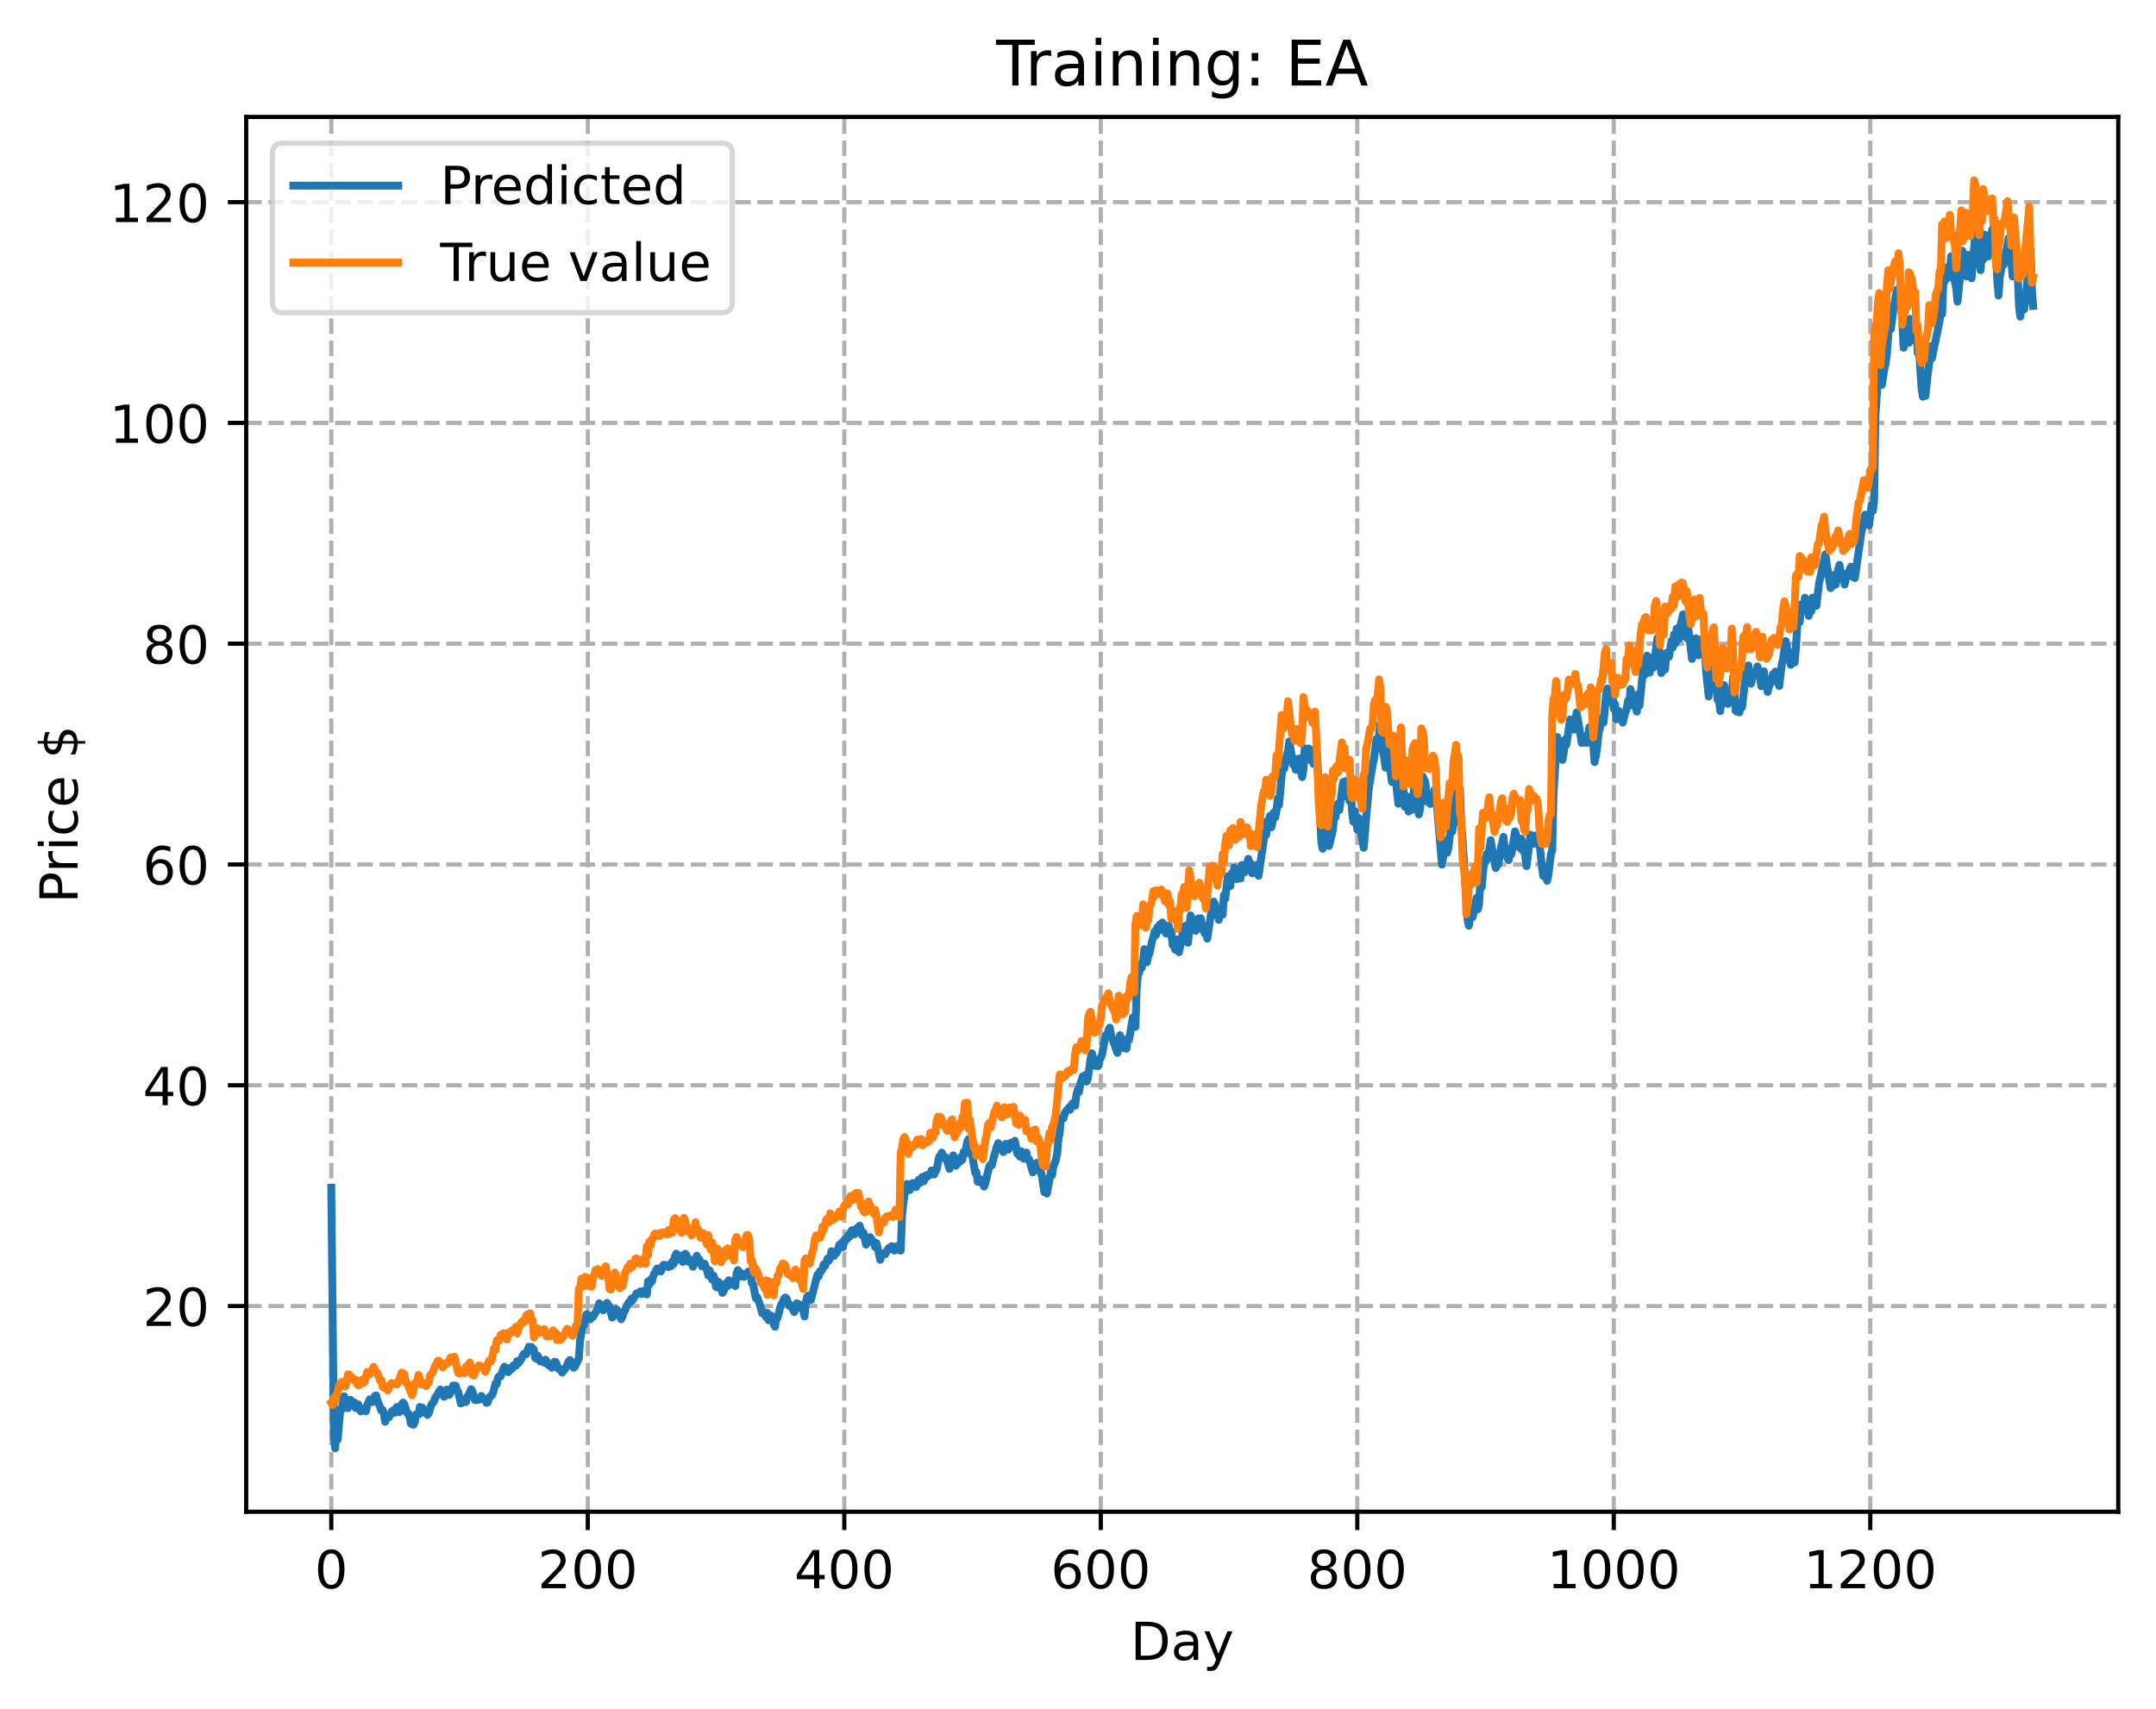 <?xml version="1.0" encoding="utf-8" standalone="no"?>
<!DOCTYPE svg PUBLIC "-//W3C//DTD SVG 1.1//EN"
  "http://www.w3.org/Graphics/SVG/1.1/DTD/svg11.dtd">
<!-- Created with matplotlib (https://matplotlib.org/) -->
<svg height="325.986pt" version="1.1" viewBox="0 0 411.286 325.986" width="411.286pt" xmlns="http://www.w3.org/2000/svg" xmlns:xlink="http://www.w3.org/1999/xlink">
 <defs>
  <style type="text/css">
*{stroke-linecap:butt;stroke-linejoin:round;}
  </style>
 </defs>
 <g id="figure_1">
  <g id="patch_1">
   <path d="M 0 325.986 
L 411.286 325.986 
L 411.286 0 
L 0 0 
z
" style="fill:#ffffff;"/>
  </g>
  <g id="axes_1">
   <g id="patch_2">
    <path d="M 46.966 288.43 
L 404.086 288.43 
L 404.086 22.318 
L 46.966 22.318 
z
" style="fill:#ffffff;"/>
   </g>
   <g id="matplotlib.axis_1">
    <g id="xtick_1">
     <g id="line2d_1">
      <path clip-path="url(#p456c4f1b84)" d="M 63.198 288.43 
L 63.198 22.318 
" style="fill:none;stroke:#b0b0b0;stroke-dasharray:2.96,1.28;stroke-dashoffset:0;stroke-width:0.8;"/>
     </g>
     <g id="line2d_2">
      <defs>
       <path d="M 0 0 
L 0 3.5 
" id="m181e6f00ca" style="stroke:#000000;stroke-width:0.8;"/>
      </defs>
      <g>
       <use style="stroke:#000000;stroke-width:0.8;" x="63.198" xlink:href="#m181e6f00ca" y="288.43"/>
      </g>
     </g>
     <g id="text_1">
      <!-- 0 -->
      <defs>
       <path d="M 31.781 66.406 
Q 24.172 66.406 20.328 58.906 
Q 16.5 51.422 16.5 36.375 
Q 16.5 21.391 20.328 13.891 
Q 24.172 6.391 31.781 6.391 
Q 39.453 6.391 43.281 13.891 
Q 47.125 21.391 47.125 36.375 
Q 47.125 51.422 43.281 58.906 
Q 39.453 66.406 31.781 66.406 
z
M 31.781 74.219 
Q 44.047 74.219 50.516 64.516 
Q 56.984 54.828 56.984 36.375 
Q 56.984 17.969 50.516 8.266 
Q 44.047 -1.422 31.781 -1.422 
Q 19.531 -1.422 13.062 8.266 
Q 6.594 17.969 6.594 36.375 
Q 6.594 54.828 13.062 64.516 
Q 19.531 74.219 31.781 74.219 
z
" id="DejaVuSans-48"/>
      </defs>
      <g transform="translate(60.017 303.029)scale(0.1 -0.1)">
       <use xlink:href="#DejaVuSans-48"/>
      </g>
     </g>
    </g>
    <g id="xtick_2">
     <g id="line2d_3">
      <path clip-path="url(#p456c4f1b84)" d="M 112.129 288.43 
L 112.129 22.318 
" style="fill:none;stroke:#b0b0b0;stroke-dasharray:2.96,1.28;stroke-dashoffset:0;stroke-width:0.8;"/>
     </g>
     <g id="line2d_4">
      <g>
       <use style="stroke:#000000;stroke-width:0.8;" x="112.129" xlink:href="#m181e6f00ca" y="288.43"/>
      </g>
     </g>
     <g id="text_2">
      <!-- 200 -->
      <defs>
       <path d="M 19.188 8.297 
L 53.609 8.297 
L 53.609 0 
L 7.328 0 
L 7.328 8.297 
Q 12.938 14.109 22.625 23.891 
Q 32.328 33.688 34.812 36.531 
Q 39.547 41.844 41.422 45.531 
Q 43.312 49.219 43.312 52.781 
Q 43.312 58.594 39.234 62.25 
Q 35.156 65.922 28.609 65.922 
Q 23.969 65.922 18.812 64.312 
Q 13.672 62.703 7.812 59.422 
L 7.812 69.391 
Q 13.766 71.781 18.938 73 
Q 24.125 74.219 28.422 74.219 
Q 39.75 74.219 46.484 68.547 
Q 53.219 62.891 53.219 53.422 
Q 53.219 48.922 51.531 44.891 
Q 49.859 40.875 45.406 35.406 
Q 44.188 33.984 37.641 27.219 
Q 31.109 20.453 19.188 8.297 
z
" id="DejaVuSans-50"/>
      </defs>
      <g transform="translate(102.585 303.029)scale(0.1 -0.1)">
       <use xlink:href="#DejaVuSans-50"/>
       <use x="63.623" xlink:href="#DejaVuSans-48"/>
       <use x="127.246" xlink:href="#DejaVuSans-48"/>
      </g>
     </g>
    </g>
    <g id="xtick_3">
     <g id="line2d_5">
      <path clip-path="url(#p456c4f1b84)" d="M 161.06 288.43 
L 161.06 22.318 
" style="fill:none;stroke:#b0b0b0;stroke-dasharray:2.96,1.28;stroke-dashoffset:0;stroke-width:0.8;"/>
     </g>
     <g id="line2d_6">
      <g>
       <use style="stroke:#000000;stroke-width:0.8;" x="161.06" xlink:href="#m181e6f00ca" y="288.43"/>
      </g>
     </g>
     <g id="text_3">
      <!-- 400 -->
      <defs>
       <path d="M 37.797 64.312 
L 12.891 25.391 
L 37.797 25.391 
z
M 35.203 72.906 
L 47.609 72.906 
L 47.609 25.391 
L 58.016 25.391 
L 58.016 17.188 
L 47.609 17.188 
L 47.609 0 
L 37.797 0 
L 37.797 17.188 
L 4.891 17.188 
L 4.891 26.703 
z
" id="DejaVuSans-52"/>
      </defs>
      <g transform="translate(151.516 303.029)scale(0.1 -0.1)">
       <use xlink:href="#DejaVuSans-52"/>
       <use x="63.623" xlink:href="#DejaVuSans-48"/>
       <use x="127.246" xlink:href="#DejaVuSans-48"/>
      </g>
     </g>
    </g>
    <g id="xtick_4">
     <g id="line2d_7">
      <path clip-path="url(#p456c4f1b84)" d="M 209.99 288.43 
L 209.99 22.318 
" style="fill:none;stroke:#b0b0b0;stroke-dasharray:2.96,1.28;stroke-dashoffset:0;stroke-width:0.8;"/>
     </g>
     <g id="line2d_8">
      <g>
       <use style="stroke:#000000;stroke-width:0.8;" x="209.99" xlink:href="#m181e6f00ca" y="288.43"/>
      </g>
     </g>
     <g id="text_4">
      <!-- 600 -->
      <defs>
       <path d="M 33.016 40.375 
Q 26.375 40.375 22.484 35.828 
Q 18.609 31.297 18.609 23.391 
Q 18.609 15.531 22.484 10.953 
Q 26.375 6.391 33.016 6.391 
Q 39.656 6.391 43.531 10.953 
Q 47.406 15.531 47.406 23.391 
Q 47.406 31.297 43.531 35.828 
Q 39.656 40.375 33.016 40.375 
z
M 52.594 71.297 
L 52.594 62.312 
Q 48.875 64.062 45.094 64.984 
Q 41.312 65.922 37.594 65.922 
Q 27.828 65.922 22.672 59.328 
Q 17.531 52.734 16.797 39.406 
Q 19.672 43.656 24.016 45.922 
Q 28.375 48.188 33.594 48.188 
Q 44.578 48.188 50.953 41.516 
Q 57.328 34.859 57.328 23.391 
Q 57.328 12.156 50.688 5.359 
Q 44.047 -1.422 33.016 -1.422 
Q 20.359 -1.422 13.672 8.266 
Q 6.984 17.969 6.984 36.375 
Q 6.984 53.656 15.188 63.938 
Q 23.391 74.219 37.203 74.219 
Q 40.922 74.219 44.703 73.484 
Q 48.484 72.75 52.594 71.297 
z
" id="DejaVuSans-54"/>
      </defs>
      <g transform="translate(200.446 303.029)scale(0.1 -0.1)">
       <use xlink:href="#DejaVuSans-54"/>
       <use x="63.623" xlink:href="#DejaVuSans-48"/>
       <use x="127.246" xlink:href="#DejaVuSans-48"/>
      </g>
     </g>
    </g>
    <g id="xtick_5">
     <g id="line2d_9">
      <path clip-path="url(#p456c4f1b84)" d="M 258.921 288.43 
L 258.921 22.318 
" style="fill:none;stroke:#b0b0b0;stroke-dasharray:2.96,1.28;stroke-dashoffset:0;stroke-width:0.8;"/>
     </g>
     <g id="line2d_10">
      <g>
       <use style="stroke:#000000;stroke-width:0.8;" x="258.921" xlink:href="#m181e6f00ca" y="288.43"/>
      </g>
     </g>
     <g id="text_5">
      <!-- 800 -->
      <defs>
       <path d="M 31.781 34.625 
Q 24.75 34.625 20.719 30.859 
Q 16.703 27.094 16.703 20.516 
Q 16.703 13.922 20.719 10.156 
Q 24.75 6.391 31.781 6.391 
Q 38.812 6.391 42.859 10.172 
Q 46.922 13.969 46.922 20.516 
Q 46.922 27.094 42.891 30.859 
Q 38.875 34.625 31.781 34.625 
z
M 21.922 38.812 
Q 15.578 40.375 12.031 44.719 
Q 8.5 49.078 8.5 55.328 
Q 8.5 64.062 14.719 69.141 
Q 20.953 74.219 31.781 74.219 
Q 42.672 74.219 48.875 69.141 
Q 55.078 64.062 55.078 55.328 
Q 55.078 49.078 51.531 44.719 
Q 48 40.375 41.703 38.812 
Q 48.828 37.156 52.797 32.312 
Q 56.781 27.484 56.781 20.516 
Q 56.781 9.906 50.312 4.234 
Q 43.844 -1.422 31.781 -1.422 
Q 19.734 -1.422 13.25 4.234 
Q 6.781 9.906 6.781 20.516 
Q 6.781 27.484 10.781 32.312 
Q 14.797 37.156 21.922 38.812 
z
M 18.312 54.391 
Q 18.312 48.734 21.844 45.562 
Q 25.391 42.391 31.781 42.391 
Q 38.141 42.391 41.719 45.562 
Q 45.312 48.734 45.312 54.391 
Q 45.312 60.062 41.719 63.234 
Q 38.141 66.406 31.781 66.406 
Q 25.391 66.406 21.844 63.234 
Q 18.312 60.062 18.312 54.391 
z
" id="DejaVuSans-56"/>
      </defs>
      <g transform="translate(249.377 303.029)scale(0.1 -0.1)">
       <use xlink:href="#DejaVuSans-56"/>
       <use x="63.623" xlink:href="#DejaVuSans-48"/>
       <use x="127.246" xlink:href="#DejaVuSans-48"/>
      </g>
     </g>
    </g>
    <g id="xtick_6">
     <g id="line2d_11">
      <path clip-path="url(#p456c4f1b84)" d="M 307.851 288.43 
L 307.851 22.318 
" style="fill:none;stroke:#b0b0b0;stroke-dasharray:2.96,1.28;stroke-dashoffset:0;stroke-width:0.8;"/>
     </g>
     <g id="line2d_12">
      <g>
       <use style="stroke:#000000;stroke-width:0.8;" x="307.851" xlink:href="#m181e6f00ca" y="288.43"/>
      </g>
     </g>
     <g id="text_6">
      <!-- 1000 -->
      <defs>
       <path d="M 12.406 8.297 
L 28.516 8.297 
L 28.516 63.922 
L 10.984 60.406 
L 10.984 69.391 
L 28.422 72.906 
L 38.281 72.906 
L 38.281 8.297 
L 54.391 8.297 
L 54.391 0 
L 12.406 0 
z
" id="DejaVuSans-49"/>
      </defs>
      <g transform="translate(295.126 303.029)scale(0.1 -0.1)">
       <use xlink:href="#DejaVuSans-49"/>
       <use x="63.623" xlink:href="#DejaVuSans-48"/>
       <use x="127.246" xlink:href="#DejaVuSans-48"/>
       <use x="190.869" xlink:href="#DejaVuSans-48"/>
      </g>
     </g>
    </g>
    <g id="xtick_7">
     <g id="line2d_13">
      <path clip-path="url(#p456c4f1b84)" d="M 356.782 288.43 
L 356.782 22.318 
" style="fill:none;stroke:#b0b0b0;stroke-dasharray:2.96,1.28;stroke-dashoffset:0;stroke-width:0.8;"/>
     </g>
     <g id="line2d_14">
      <g>
       <use style="stroke:#000000;stroke-width:0.8;" x="356.782" xlink:href="#m181e6f00ca" y="288.43"/>
      </g>
     </g>
     <g id="text_7">
      <!-- 1200 -->
      <g transform="translate(344.057 303.029)scale(0.1 -0.1)">
       <use xlink:href="#DejaVuSans-49"/>
       <use x="63.623" xlink:href="#DejaVuSans-50"/>
       <use x="127.246" xlink:href="#DejaVuSans-48"/>
       <use x="190.869" xlink:href="#DejaVuSans-48"/>
      </g>
     </g>
    </g>
    <g id="text_8">
     <!-- Day -->
     <defs>
      <path d="M 19.672 64.797 
L 19.672 8.109 
L 31.594 8.109 
Q 46.688 8.109 53.688 14.938 
Q 60.688 21.781 60.688 36.531 
Q 60.688 51.172 53.688 57.984 
Q 46.688 64.797 31.594 64.797 
z
M 9.812 72.906 
L 30.078 72.906 
Q 51.266 72.906 61.172 64.094 
Q 71.094 55.281 71.094 36.531 
Q 71.094 17.672 61.125 8.828 
Q 51.172 0 30.078 0 
L 9.812 0 
z
" id="DejaVuSans-68"/>
      <path d="M 34.281 27.484 
Q 23.391 27.484 19.188 25 
Q 14.984 22.516 14.984 16.5 
Q 14.984 11.719 18.141 8.906 
Q 21.297 6.109 26.703 6.109 
Q 34.188 6.109 38.703 11.406 
Q 43.219 16.703 43.219 25.484 
L 43.219 27.484 
z
M 52.203 31.203 
L 52.203 0 
L 43.219 0 
L 43.219 8.297 
Q 40.141 3.328 35.547 0.953 
Q 30.953 -1.422 24.312 -1.422 
Q 15.922 -1.422 10.953 3.297 
Q 6 8.016 6 15.922 
Q 6 25.141 12.172 29.828 
Q 18.359 34.516 30.609 34.516 
L 43.219 34.516 
L 43.219 35.406 
Q 43.219 41.609 39.141 45 
Q 35.062 48.391 27.688 48.391 
Q 23 48.391 18.547 47.266 
Q 14.109 46.141 10.016 43.891 
L 10.016 52.203 
Q 14.938 54.109 19.578 55.047 
Q 24.219 56 28.609 56 
Q 40.484 56 46.344 49.844 
Q 52.203 43.703 52.203 31.203 
z
" id="DejaVuSans-97"/>
      <path d="M 32.172 -5.078 
Q 28.375 -14.844 24.75 -17.812 
Q 21.141 -20.797 15.094 -20.797 
L 7.906 -20.797 
L 7.906 -13.281 
L 13.188 -13.281 
Q 16.891 -13.281 18.938 -11.516 
Q 21 -9.766 23.484 -3.219 
L 25.094 0.875 
L 2.984 54.688 
L 12.5 54.688 
L 29.594 11.922 
L 46.688 54.688 
L 56.203 54.688 
z
" id="DejaVuSans-121"/>
     </defs>
     <g transform="translate(215.652 316.707)scale(0.1 -0.1)">
      <use xlink:href="#DejaVuSans-68"/>
      <use x="77.002" xlink:href="#DejaVuSans-97"/>
      <use x="138.281" xlink:href="#DejaVuSans-121"/>
     </g>
    </g>
   </g>
   <g id="matplotlib.axis_2">
    <g id="ytick_1">
     <g id="line2d_15">
      <path clip-path="url(#p456c4f1b84)" d="M 46.966 249.184 
L 404.086 249.184 
" style="fill:none;stroke:#b0b0b0;stroke-dasharray:2.96,1.28;stroke-dashoffset:0;stroke-width:0.8;"/>
     </g>
     <g id="line2d_16">
      <defs>
       <path d="M 0 0 
L -3.5 0 
" id="m570778bc58" style="stroke:#000000;stroke-width:0.8;"/>
      </defs>
      <g>
       <use style="stroke:#000000;stroke-width:0.8;" x="46.966" xlink:href="#m570778bc58" y="249.184"/>
      </g>
     </g>
     <g id="text_9">
      <!-- 20 -->
      <g transform="translate(27.241 252.984)scale(0.1 -0.1)">
       <use xlink:href="#DejaVuSans-50"/>
       <use x="63.623" xlink:href="#DejaVuSans-48"/>
      </g>
     </g>
    </g>
    <g id="ytick_2">
     <g id="line2d_17">
      <path clip-path="url(#p456c4f1b84)" d="M 46.966 207.06 
L 404.086 207.06 
" style="fill:none;stroke:#b0b0b0;stroke-dasharray:2.96,1.28;stroke-dashoffset:0;stroke-width:0.8;"/>
     </g>
     <g id="line2d_18">
      <g>
       <use style="stroke:#000000;stroke-width:0.8;" x="46.966" xlink:href="#m570778bc58" y="207.06"/>
      </g>
     </g>
     <g id="text_10">
      <!-- 40 -->
      <g transform="translate(27.241 210.859)scale(0.1 -0.1)">
       <use xlink:href="#DejaVuSans-52"/>
       <use x="63.623" xlink:href="#DejaVuSans-48"/>
      </g>
     </g>
    </g>
    <g id="ytick_3">
     <g id="line2d_19">
      <path clip-path="url(#p456c4f1b84)" d="M 46.966 164.936 
L 404.086 164.936 
" style="fill:none;stroke:#b0b0b0;stroke-dasharray:2.96,1.28;stroke-dashoffset:0;stroke-width:0.8;"/>
     </g>
     <g id="line2d_20">
      <g>
       <use style="stroke:#000000;stroke-width:0.8;" x="46.966" xlink:href="#m570778bc58" y="164.936"/>
      </g>
     </g>
     <g id="text_11">
      <!-- 60 -->
      <g transform="translate(27.241 168.735)scale(0.1 -0.1)">
       <use xlink:href="#DejaVuSans-54"/>
       <use x="63.623" xlink:href="#DejaVuSans-48"/>
      </g>
     </g>
    </g>
    <g id="ytick_4">
     <g id="line2d_21">
      <path clip-path="url(#p456c4f1b84)" d="M 46.966 122.812 
L 404.086 122.812 
" style="fill:none;stroke:#b0b0b0;stroke-dasharray:2.96,1.28;stroke-dashoffset:0;stroke-width:0.8;"/>
     </g>
     <g id="line2d_22">
      <g>
       <use style="stroke:#000000;stroke-width:0.8;" x="46.966" xlink:href="#m570778bc58" y="122.812"/>
      </g>
     </g>
     <g id="text_12">
      <!-- 80 -->
      <g transform="translate(27.241 126.611)scale(0.1 -0.1)">
       <use xlink:href="#DejaVuSans-56"/>
       <use x="63.623" xlink:href="#DejaVuSans-48"/>
      </g>
     </g>
    </g>
    <g id="ytick_5">
     <g id="line2d_23">
      <path clip-path="url(#p456c4f1b84)" d="M 46.966 80.688 
L 404.086 80.688 
" style="fill:none;stroke:#b0b0b0;stroke-dasharray:2.96,1.28;stroke-dashoffset:0;stroke-width:0.8;"/>
     </g>
     <g id="line2d_24">
      <g>
       <use style="stroke:#000000;stroke-width:0.8;" x="46.966" xlink:href="#m570778bc58" y="80.688"/>
      </g>
     </g>
     <g id="text_13">
      <!-- 100 -->
      <g transform="translate(20.878 84.487)scale(0.1 -0.1)">
       <use xlink:href="#DejaVuSans-49"/>
       <use x="63.623" xlink:href="#DejaVuSans-48"/>
       <use x="127.246" xlink:href="#DejaVuSans-48"/>
      </g>
     </g>
    </g>
    <g id="ytick_6">
     <g id="line2d_25">
      <path clip-path="url(#p456c4f1b84)" d="M 46.966 38.563 
L 404.086 38.563 
" style="fill:none;stroke:#b0b0b0;stroke-dasharray:2.96,1.28;stroke-dashoffset:0;stroke-width:0.8;"/>
     </g>
     <g id="line2d_26">
      <g>
       <use style="stroke:#000000;stroke-width:0.8;" x="46.966" xlink:href="#m570778bc58" y="38.563"/>
      </g>
     </g>
     <g id="text_14">
      <!-- 120 -->
      <g transform="translate(20.878 42.363)scale(0.1 -0.1)">
       <use xlink:href="#DejaVuSans-49"/>
       <use x="63.623" xlink:href="#DejaVuSans-50"/>
       <use x="127.246" xlink:href="#DejaVuSans-48"/>
      </g>
     </g>
    </g>
    <g id="text_15">
     <!-- Price $ -->
     <defs>
      <path d="M 19.672 64.797 
L 19.672 37.406 
L 32.078 37.406 
Q 38.969 37.406 42.719 40.969 
Q 46.484 44.531 46.484 51.125 
Q 46.484 57.672 42.719 61.234 
Q 38.969 64.797 32.078 64.797 
z
M 9.812 72.906 
L 32.078 72.906 
Q 44.344 72.906 50.609 67.359 
Q 56.891 61.812 56.891 51.125 
Q 56.891 40.328 50.609 34.812 
Q 44.344 29.297 32.078 29.297 
L 19.672 29.297 
L 19.672 0 
L 9.812 0 
z
" id="DejaVuSans-80"/>
      <path d="M 41.109 46.297 
Q 39.594 47.172 37.812 47.578 
Q 36.031 48 33.891 48 
Q 26.266 48 22.188 43.047 
Q 18.109 38.094 18.109 28.812 
L 18.109 0 
L 9.078 0 
L 9.078 54.688 
L 18.109 54.688 
L 18.109 46.188 
Q 20.953 51.172 25.484 53.578 
Q 30.031 56 36.531 56 
Q 37.453 56 38.578 55.875 
Q 39.703 55.766 41.062 55.516 
z
" id="DejaVuSans-114"/>
      <path d="M 9.422 54.688 
L 18.406 54.688 
L 18.406 0 
L 9.422 0 
z
M 9.422 75.984 
L 18.406 75.984 
L 18.406 64.594 
L 9.422 64.594 
z
" id="DejaVuSans-105"/>
      <path d="M 48.781 52.594 
L 48.781 44.188 
Q 44.969 46.297 41.141 47.344 
Q 37.312 48.391 33.406 48.391 
Q 24.656 48.391 19.812 42.844 
Q 14.984 37.312 14.984 27.297 
Q 14.984 17.281 19.812 11.734 
Q 24.656 6.203 33.406 6.203 
Q 37.312 6.203 41.141 7.25 
Q 44.969 8.297 48.781 10.406 
L 48.781 2.094 
Q 45.016 0.344 40.984 -0.531 
Q 36.969 -1.422 32.422 -1.422 
Q 20.062 -1.422 12.781 6.344 
Q 5.516 14.109 5.516 27.297 
Q 5.516 40.672 12.859 48.328 
Q 20.219 56 33.016 56 
Q 37.156 56 41.109 55.141 
Q 45.062 54.297 48.781 52.594 
z
" id="DejaVuSans-99"/>
      <path d="M 56.203 29.594 
L 56.203 25.203 
L 14.891 25.203 
Q 15.484 15.922 20.484 11.062 
Q 25.484 6.203 34.422 6.203 
Q 39.594 6.203 44.453 7.469 
Q 49.312 8.734 54.109 11.281 
L 54.109 2.781 
Q 49.266 0.734 44.188 -0.344 
Q 39.109 -1.422 33.891 -1.422 
Q 20.797 -1.422 13.156 6.188 
Q 5.516 13.812 5.516 26.812 
Q 5.516 40.234 12.766 48.109 
Q 20.016 56 32.328 56 
Q 43.359 56 49.781 48.891 
Q 56.203 41.797 56.203 29.594 
z
M 47.219 32.234 
Q 47.125 39.594 43.094 43.984 
Q 39.062 48.391 32.422 48.391 
Q 24.906 48.391 20.391 44.141 
Q 15.875 39.891 15.188 32.172 
z
" id="DejaVuSans-101"/>
      <path id="DejaVuSans-32"/>
      <path d="M 33.797 -14.703 
L 28.906 -14.703 
L 28.859 0 
Q 23.734 0.094 18.609 1.188 
Q 13.484 2.297 8.297 4.5 
L 8.297 13.281 
Q 13.281 10.156 18.375 8.562 
Q 23.484 6.984 28.906 6.938 
L 28.906 29.203 
Q 18.109 30.953 13.203 35.156 
Q 8.297 39.359 8.297 46.688 
Q 8.297 54.641 13.625 59.219 
Q 18.953 63.812 28.906 64.5 
L 28.906 75.984 
L 33.797 75.984 
L 33.797 64.656 
Q 38.328 64.453 42.578 63.688 
Q 46.828 62.938 50.875 61.625 
L 50.875 53.078 
Q 46.828 55.125 42.547 56.25 
Q 38.281 57.375 33.797 57.562 
L 33.797 36.719 
Q 44.875 35.016 50.094 30.609 
Q 55.328 26.219 55.328 18.609 
Q 55.328 10.359 49.781 5.594 
Q 44.234 0.828 33.797 0.094 
z
M 28.906 37.594 
L 28.906 57.625 
Q 23.25 56.984 20.266 54.391 
Q 17.281 51.812 17.281 47.516 
Q 17.281 43.312 20.031 40.969 
Q 22.797 38.625 28.906 37.594 
z
M 33.797 28.219 
L 33.797 7.078 
Q 39.984 7.906 43.141 10.594 
Q 46.297 13.281 46.297 17.672 
Q 46.297 21.969 43.281 24.5 
Q 40.281 27.047 33.797 28.219 
z
" id="DejaVuSans-36"/>
     </defs>
     <g transform="translate(14.798 172.342)rotate(-90)scale(0.1 -0.1)">
      <use xlink:href="#DejaVuSans-80"/>
      <use x="58.553" xlink:href="#DejaVuSans-114"/>
      <use x="99.666" xlink:href="#DejaVuSans-105"/>
      <use x="127.449" xlink:href="#DejaVuSans-99"/>
      <use x="182.43" xlink:href="#DejaVuSans-101"/>
      <use x="243.953" xlink:href="#DejaVuSans-32"/>
      <use x="275.74" xlink:href="#DejaVuSans-36"/>
     </g>
    </g>
   </g>
   <g id="line2d_27">
    <path clip-path="url(#p456c4f1b84)" d="M 63.198 226.608 
L 63.688 273.353 
L 63.932 276.334 
L 64.177 271.816 
L 64.422 274.661 
L 64.911 268.868 
L 65.156 268.996 
L 65.645 266.395 
L 66.134 268.297 
L 66.379 268.662 
L 66.623 267.17 
L 66.868 267.068 
L 67.113 267.684 
L 67.357 267.532 
L 67.602 267.577 
L 67.847 268.631 
L 68.091 268.508 
L 68.336 267.956 
L 68.581 268.882 
L 68.825 269.283 
L 69.315 268.804 
L 69.559 268.645 
L 69.804 269.263 
L 70.049 268.081 
L 70.538 266.99 
L 70.783 267.47 
L 71.027 267.495 
L 71.517 266.312 
L 71.761 266.247 
L 72.006 267.257 
L 72.495 268.426 
L 72.74 269.099 
L 72.984 268.977 
L 73.229 269.692 
L 73.474 271.266 
L 73.963 270.14 
L 74.208 270.4 
L 74.697 269.352 
L 74.942 269.109 
L 75.186 269.554 
L 75.431 269.236 
L 75.676 268.462 
L 75.92 269.154 
L 76.165 269.446 
L 76.41 269.075 
L 76.654 267.853 
L 76.899 267.604 
L 77.144 267.941 
L 77.633 269.581 
L 77.878 269.623 
L 78.122 270.382 
L 78.367 271.595 
L 78.856 271.838 
L 79.101 271.419 
L 79.345 269.853 
L 79.835 269.888 
L 80.079 268.449 
L 80.324 268.649 
L 80.569 268.565 
L 80.813 269.528 
L 81.058 269.036 
L 81.303 269.168 
L 81.547 269.959 
L 81.792 269.615 
L 82.281 268.027 
L 82.771 267.42 
L 83.015 266.641 
L 83.26 266.389 
L 83.994 265.104 
L 84.483 265.74 
L 84.728 266.504 
L 85.217 265.126 
L 85.462 265.953 
L 85.706 266.131 
L 85.951 265.754 
L 86.44 264.351 
L 86.685 265.003 
L 86.93 264.376 
L 87.174 265.282 
L 87.419 265.545 
L 87.908 267.774 
L 88.153 266.963 
L 88.398 267.118 
L 88.642 267.505 
L 88.887 267.498 
L 89.132 266.541 
L 89.376 266.139 
L 89.866 265.047 
L 90.11 265.419 
L 90.599 267.12 
L 91.333 267.092 
L 91.823 266.331 
L 92.312 267.033 
L 92.557 267.053 
L 92.801 267.655 
L 93.046 267.557 
L 93.291 266.676 
L 93.535 266.384 
L 93.78 266.3 
L 94.025 265.849 
L 94.514 263.983 
L 94.759 264.065 
L 95.003 262.822 
L 95.248 262.55 
L 95.493 262.629 
L 95.982 261.293 
L 96.227 260.761 
L 96.96 261.801 
L 97.205 261.021 
L 97.45 261.321 
L 97.694 261.123 
L 97.939 260.502 
L 98.184 260.462 
L 98.428 260.586 
L 98.673 259.686 
L 98.918 260.069 
L 99.407 259.34 
L 99.896 258.322 
L 100.386 258.377 
L 100.875 256.958 
L 101.12 257.373 
L 101.364 256.976 
L 101.854 257.55 
L 102.098 259.084 
L 102.343 259.248 
L 102.587 258.676 
L 103.077 259.766 
L 103.321 259.559 
L 103.566 259.615 
L 103.811 259.996 
L 104.055 259.425 
L 104.3 259.709 
L 104.545 260.411 
L 104.789 260.477 
L 105.279 260.953 
L 105.523 260.537 
L 105.768 259.819 
L 106.013 259.856 
L 106.502 261.127 
L 106.747 261.12 
L 107.236 261.885 
L 107.97 260.944 
L 108.459 259.766 
L 108.704 259.479 
L 109.193 260.299 
L 109.438 260.955 
L 109.682 260.746 
L 110.416 259.184 
L 110.661 255.691 
L 110.906 254.466 
L 111.15 252.655 
L 111.395 252.855 
L 111.884 250.758 
L 112.129 251.317 
L 112.374 251.143 
L 112.618 251.705 
L 112.863 250.997 
L 113.108 251.255 
L 114.086 249.6 
L 114.331 248.656 
L 114.575 249.142 
L 114.82 249.302 
L 115.065 249.993 
L 115.309 249.619 
L 115.554 248.88 
L 115.799 248.581 
L 116.288 249.36 
L 116.777 251.391 
L 117.022 251.121 
L 117.511 249.754 
L 117.756 249.927 
L 118.49 251.695 
L 118.735 251.238 
L 118.979 250.375 
L 119.224 250.056 
L 119.469 249.301 
L 119.958 248.463 
L 120.203 248.476 
L 120.447 247.771 
L 120.692 248.064 
L 121.426 246.763 
L 121.915 246.672 
L 122.16 246.39 
L 122.404 246.913 
L 122.894 246.24 
L 123.383 246.972 
L 123.628 244.482 
L 123.872 245.075 
L 124.117 244.15 
L 124.362 244.51 
L 124.606 243.457 
L 125.34 242.015 
L 125.585 242.296 
L 125.83 242.349 
L 126.074 242.589 
L 126.319 241.755 
L 126.563 241.323 
L 126.808 241.331 
L 127.053 241.685 
L 127.297 241.39 
L 127.542 241.74 
L 127.787 241.298 
L 128.031 241.574 
L 128.276 240.65 
L 128.521 241.139 
L 128.765 239.682 
L 129.01 239.181 
L 129.255 239.586 
L 129.499 240.3 
L 129.989 239.571 
L 130.233 240.777 
L 130.723 239.208 
L 130.967 239.476 
L 131.212 240.693 
L 131.457 240.186 
L 131.701 240.573 
L 132.191 241.698 
L 132.924 239.594 
L 133.169 240.832 
L 133.414 240.289 
L 133.903 241.61 
L 134.392 241.097 
L 134.882 242.436 
L 135.126 243.367 
L 135.371 242.398 
L 135.86 244.163 
L 136.105 243.374 
L 136.35 244.02 
L 136.594 245.542 
L 136.839 245.63 
L 137.084 244.586 
L 137.328 244.982 
L 137.818 246.672 
L 138.062 246.303 
L 138.551 244.773 
L 138.796 245.383 
L 139.041 244.26 
L 139.285 245.088 
L 139.53 244.943 
L 139.775 244.401 
L 140.019 244.632 
L 140.264 245.38 
L 140.509 242.93 
L 140.753 242.316 
L 140.998 243.246 
L 141.243 242.801 
L 141.487 243.553 
L 141.732 243.149 
L 141.977 243.619 
L 142.221 243.271 
L 142.466 243.182 
L 142.711 242.629 
L 142.955 242.568 
L 143.2 242.94 
L 143.445 244.851 
L 143.689 245.124 
L 144.178 247.694 
L 144.423 247.466 
L 144.912 248.8 
L 145.402 250.575 
L 145.646 250.261 
L 145.891 250.645 
L 146.136 251.31 
L 146.38 250.509 
L 146.625 251.886 
L 146.87 251.011 
L 147.114 251.025 
L 147.359 251.608 
L 147.604 252.676 
L 147.848 253.137 
L 148.093 251.338 
L 148.338 251.429 
L 148.827 249.507 
L 149.072 248.801 
L 149.316 248.483 
L 149.561 247.763 
L 149.806 247.565 
L 150.05 247.743 
L 150.539 249.135 
L 150.784 248.996 
L 151.518 250.331 
L 152.007 248.665 
L 152.252 249.237 
L 152.497 248.878 
L 152.741 249.575 
L 152.986 249.508 
L 153.231 249.997 
L 153.475 251.162 
L 153.72 248.577 
L 153.965 247.427 
L 154.209 247.173 
L 154.699 248.038 
L 155.922 243.228 
L 156.166 243.537 
L 156.411 242.532 
L 156.656 242.553 
L 156.9 242.13 
L 157.145 241.223 
L 157.39 241.533 
L 157.879 240.107 
L 158.124 240.516 
L 158.368 239.914 
L 158.613 238.717 
L 158.858 239.445 
L 159.102 239.631 
L 159.347 238.838 
L 159.592 239.048 
L 159.836 238.495 
L 160.081 237.521 
L 160.326 237.41 
L 160.57 237.116 
L 160.815 237.954 
L 161.06 236.581 
L 161.304 236.673 
L 161.549 236.402 
L 161.794 235.684 
L 162.038 235.989 
L 162.283 235.07 
L 162.527 234.699 
L 162.772 235.298 
L 163.017 235.494 
L 163.261 234.622 
L 163.506 234.276 
L 163.751 234.406 
L 163.995 233.852 
L 164.485 235.696 
L 164.729 235.176 
L 165.219 237.472 
L 165.463 237.109 
L 165.953 236.032 
L 166.687 237.019 
L 166.931 237.913 
L 167.176 237.141 
L 167.421 238.016 
L 167.91 240.369 
L 168.154 239.56 
L 168.399 239.148 
L 168.644 239.074 
L 168.888 239.285 
L 169.378 238.319 
L 169.622 238.048 
L 169.867 238.136 
L 170.112 237.762 
L 170.356 238.419 
L 170.601 238.601 
L 170.846 238.433 
L 171.09 237.766 
L 171.335 238.439 
L 171.58 237.845 
L 171.824 238.593 
L 172.069 231.861 
L 172.558 227.758 
L 172.803 226.332 
L 173.048 225.89 
L 173.537 227.066 
L 173.782 226.053 
L 174.026 225.737 
L 174.271 226.468 
L 174.515 225.721 
L 174.76 226.493 
L 175.005 225.547 
L 175.249 225.104 
L 175.494 225.716 
L 175.739 224.819 
L 175.983 224.534 
L 176.228 225.37 
L 176.717 224.216 
L 176.962 224.471 
L 177.207 224.207 
L 177.451 224.147 
L 177.696 223.324 
L 177.941 224.018 
L 178.185 224.083 
L 178.675 223.138 
L 179.164 220.68 
L 179.409 220.628 
L 179.653 219.908 
L 180.142 220.996 
L 180.387 220.8 
L 180.632 221.387 
L 181.121 223.026 
L 181.855 220.421 
L 182.344 222.423 
L 182.834 221.74 
L 183.078 221.672 
L 183.323 220.765 
L 183.568 221.281 
L 183.812 219.793 
L 184.057 220.168 
L 184.546 217.755 
L 184.791 217.317 
L 185.036 220.036 
L 185.28 219.339 
L 186.014 223.708 
L 186.259 223.638 
L 186.503 225.456 
L 186.748 225.43 
L 186.993 224.973 
L 187.237 225.732 
L 187.482 225.304 
L 187.727 226.392 
L 187.971 225.722 
L 188.705 222.552 
L 188.95 222.228 
L 189.195 222.346 
L 189.684 220.421 
L 190.173 218.757 
L 190.418 218.102 
L 191.152 219.181 
L 191.397 219.811 
L 191.886 218.229 
L 192.375 219.343 
L 192.864 218.028 
L 193.109 218.829 
L 193.598 217.657 
L 194.088 220.166 
L 194.332 219.634 
L 194.577 220.696 
L 194.822 219.652 
L 195.311 221.082 
L 195.8 219.912 
L 196.045 221.208 
L 196.29 221.143 
L 197.024 223.673 
L 197.268 223.378 
L 197.513 222.253 
L 197.758 221.865 
L 198.002 223.271 
L 198.247 222.761 
L 198.736 224.254 
L 199.225 227.461 
L 199.47 226.91 
L 199.715 227.721 
L 200.449 223.682 
L 200.693 224.216 
L 200.938 222.609 
L 201.427 221.291 
L 201.672 219.989 
L 201.917 217.328 
L 202.161 216.004 
L 202.406 213.331 
L 202.651 213.251 
L 202.895 213.341 
L 203.14 212.304 
L 203.874 211.355 
L 204.118 211.744 
L 204.363 210.873 
L 204.608 210.496 
L 204.852 210.577 
L 205.097 210.961 
L 205.342 208.912 
L 205.586 207.924 
L 205.831 208.342 
L 206.076 206.842 
L 206.565 205.328 
L 206.81 206.01 
L 207.054 205.099 
L 207.299 206.355 
L 207.544 205.654 
L 208.033 202.026 
L 208.278 200.939 
L 209.012 203.372 
L 209.256 202.314 
L 209.501 203.411 
L 209.746 202.239 
L 209.99 201.837 
L 210.235 201.19 
L 210.724 198.541 
L 210.969 197.493 
L 211.213 197.684 
L 211.458 196.553 
L 211.703 196.063 
L 211.947 197.454 
L 212.437 198.845 
L 213.171 200.9 
L 213.66 197.504 
L 214.149 199.311 
L 214.394 199.968 
L 214.639 199.303 
L 214.883 200.093 
L 215.128 198.202 
L 215.373 198.42 
L 216.106 194.125 
L 216.351 194.745 
L 216.596 195.935 
L 216.84 188.64 
L 217.085 185.857 
L 217.33 185.596 
L 217.574 183.976 
L 217.819 184.621 
L 218.064 183.321 
L 218.308 181.087 
L 218.798 183.612 
L 219.042 182.362 
L 219.287 181.916 
L 219.776 179.538 
L 220.021 178.836 
L 220.266 177.71 
L 220.51 178.415 
L 220.755 176.932 
L 221 177.526 
L 221.244 176.384 
L 221.489 177.472 
L 221.734 176.015 
L 221.978 177.309 
L 222.223 176.526 
L 222.467 178.109 
L 222.957 176.621 
L 223.201 178.386 
L 223.446 177.683 
L 223.691 180.32 
L 223.935 180.276 
L 224.18 181.192 
L 224.669 179.248 
L 224.914 181.671 
L 225.648 177.979 
L 225.893 178.415 
L 226.137 176.612 
L 226.627 179.879 
L 227.116 174.65 
L 227.361 175.45 
L 227.605 176.934 
L 227.85 175.743 
L 228.094 177.598 
L 228.339 176.012 
L 228.584 175.23 
L 228.828 176.603 
L 229.073 175.196 
L 229.318 176.839 
L 229.807 178.079 
L 230.052 177.323 
L 230.296 179.076 
L 231.275 172.621 
L 231.52 172.026 
L 231.764 172.533 
L 232.254 174.354 
L 232.498 175.492 
L 232.743 173.632 
L 233.232 174.502 
L 233.477 170.777 
L 233.722 171.486 
L 234.211 167.191 
L 234.7 169.076 
L 234.945 166.64 
L 235.189 167.197 
L 235.434 165.554 
L 235.679 166.99 
L 235.923 167.753 
L 236.168 166.283 
L 236.413 167.32 
L 236.657 167.602 
L 236.902 165.048 
L 237.391 166.458 
L 237.636 165.321 
L 237.881 164.771 
L 238.125 163.854 
L 238.37 165.372 
L 238.615 164.727 
L 238.859 166.628 
L 239.104 166.444 
L 239.349 165.494 
L 239.838 164.984 
L 240.082 167.091 
L 241.306 158.747 
L 241.55 159.266 
L 241.795 156.584 
L 242.04 157.024 
L 242.284 155.624 
L 242.529 157.841 
L 242.774 156.764 
L 243.018 154.996 
L 243.263 155.95 
L 243.508 154.652 
L 243.752 152.344 
L 243.997 153.609 
L 244.731 145.319 
L 244.976 146.673 
L 245.465 144.141 
L 245.709 143.244 
L 245.954 141.475 
L 246.688 145.92 
L 246.933 144.764 
L 247.177 146.866 
L 247.422 145.403 
L 247.667 144.812 
L 247.911 144.689 
L 248.156 147.012 
L 248.401 148.259 
L 248.645 146.886 
L 248.89 142.789 
L 249.379 144.971 
L 249.624 142.794 
L 250.113 144.779 
L 250.358 145.135 
L 250.603 145.773 
L 250.847 143.575 
L 251.092 142.415 
L 251.337 145.493 
L 252.07 160.742 
L 252.315 161.942 
L 252.804 156.864 
L 253.049 155.377 
L 253.294 157.629 
L 253.538 161.406 
L 254.272 158.342 
L 254.517 155.589 
L 254.762 155.955 
L 255.006 153.887 
L 255.251 153.351 
L 255.496 154.537 
L 256.23 149.18 
L 256.474 150.778 
L 256.719 149.023 
L 256.964 152.006 
L 257.208 150.989 
L 257.453 152.843 
L 257.697 151.168 
L 257.942 154.983 
L 258.187 156.801 
L 258.431 154.806 
L 258.921 158.284 
L 259.165 156.037 
L 259.655 158.943 
L 260.144 161.756 
L 260.633 155.859 
L 261.123 150.349 
L 261.857 145.96 
L 262.101 144.879 
L 262.591 140.96 
L 262.835 142.193 
L 263.325 138.042 
L 263.569 139.035 
L 263.814 143.424 
L 264.058 144.611 
L 264.303 146.476 
L 264.548 143.261 
L 264.792 143.855 
L 265.037 145.455 
L 265.526 149.197 
L 266.016 146.684 
L 266.75 153.344 
L 266.994 152.924 
L 267.484 147.768 
L 267.973 153.922 
L 268.218 151.846 
L 268.707 154.842 
L 269.196 152.038 
L 269.441 154.516 
L 269.685 151.076 
L 269.93 149.377 
L 270.175 148.61 
L 270.419 153.096 
L 270.664 155.385 
L 270.909 154.207 
L 271.153 151.948 
L 271.398 148.133 
L 271.887 149.212 
L 272.132 151.707 
L 272.377 153.019 
L 272.621 151.713 
L 272.866 153.387 
L 273.111 152.462 
L 273.355 151.973 
L 273.6 150.736 
L 274.089 153.248 
L 274.579 159.136 
L 275.068 164.962 
L 275.802 160.381 
L 276.046 162.703 
L 276.291 161.898 
L 276.78 157.578 
L 277.025 158.699 
L 277.27 157.095 
L 277.514 153.984 
L 278.004 150.531 
L 278.248 152.009 
L 278.493 150.494 
L 278.738 157.351 
L 278.982 159.774 
L 279.472 167.754 
L 279.716 170.778 
L 279.961 175.53 
L 280.206 176.627 
L 280.695 173.21 
L 280.94 174.958 
L 281.673 171.312 
L 281.918 173.477 
L 282.163 172.353 
L 282.407 167.988 
L 282.652 169.262 
L 283.141 164.064 
L 283.386 164.456 
L 283.631 162.888 
L 283.875 163.803 
L 284.365 160.291 
L 284.854 163.142 
L 285.343 165.626 
L 285.588 163.952 
L 285.833 164.93 
L 286.322 161.796 
L 286.811 159.662 
L 287.056 162.041 
L 287.301 162.527 
L 287.545 163.588 
L 287.79 164.103 
L 288.034 161.926 
L 288.279 163.07 
L 288.524 161.836 
L 289.013 158.616 
L 289.992 161.844 
L 290.236 160.035 
L 290.481 162.277 
L 290.726 161.667 
L 291.215 165.258 
L 291.949 159.252 
L 292.194 160.273 
L 292.683 160.968 
L 292.928 159.424 
L 293.172 160.554 
L 293.417 159.494 
L 293.661 160.745 
L 294.151 165.431 
L 294.395 167.126 
L 294.64 165.338 
L 295.129 168.066 
L 295.374 166.939 
L 295.863 162.978 
L 296.108 162.245 
L 296.353 151.411 
L 296.842 143.664 
L 297.087 140.62 
L 297.331 142.19 
L 297.576 142.914 
L 298.065 144.984 
L 298.31 143.59 
L 298.555 141.099 
L 298.799 142.116 
L 299.533 137.276 
L 299.778 138.313 
L 300.022 138.655 
L 300.267 139.214 
L 300.756 135.925 
L 301.246 138.679 
L 301.735 141.759 
L 301.98 140.565 
L 302.224 141.695 
L 302.469 140.456 
L 302.714 141.748 
L 303.203 138.741 
L 303.448 140.545 
L 303.692 138.491 
L 304.182 145.408 
L 304.426 144.315 
L 304.671 142.697 
L 304.916 140.107 
L 305.649 136.925 
L 305.894 137.88 
L 306.383 132.618 
L 306.628 131.372 
L 306.873 133.556 
L 307.117 132.508 
L 307.362 134.03 
L 307.607 132.386 
L 307.851 135.242 
L 308.096 134.374 
L 308.341 137.228 
L 308.585 135.919 
L 308.83 135.652 
L 309.564 137.872 
L 310.053 135.853 
L 310.298 135.385 
L 310.543 133.758 
L 310.787 134.674 
L 311.032 131.474 
L 311.521 133.495 
L 311.766 133.942 
L 312.255 135.77 
L 312.5 132.509 
L 312.744 134.646 
L 313.478 127.43 
L 313.723 128.775 
L 313.968 126.091 
L 314.212 125.094 
L 314.702 128.362 
L 315.191 125.515 
L 315.436 127.381 
L 316.17 121.72 
L 316.659 125.166 
L 316.904 128.437 
L 317.148 127.024 
L 317.393 126.547 
L 317.637 127.722 
L 317.882 124.571 
L 318.127 125.336 
L 318.371 125.325 
L 318.861 122.264 
L 319.105 123.524 
L 319.35 121.045 
L 319.595 122.763 
L 319.839 119.944 
L 320.329 121.873 
L 320.573 119.327 
L 321.063 117.217 
L 321.797 121.773 
L 322.041 119.757 
L 322.775 125.727 
L 323.02 123.433 
L 323.265 124.618 
L 323.509 121.781 
L 323.998 125.047 
L 324.488 121.985 
L 324.977 124.79 
L 325.222 123.122 
L 325.466 128.112 
L 325.956 132.876 
L 326.445 128.395 
L 326.69 129.673 
L 326.934 127.533 
L 327.179 126.448 
L 327.668 133.568 
L 327.913 133.475 
L 328.158 135.661 
L 328.892 130.706 
L 329.625 134.312 
L 329.87 131.895 
L 330.359 133.329 
L 330.604 129.209 
L 330.849 131.571 
L 331.093 135.61 
L 331.338 135.782 
L 331.583 134.253 
L 331.827 135.906 
L 332.072 134.16 
L 332.317 134.975 
L 333.051 128.445 
L 333.295 129.324 
L 333.54 126.966 
L 333.785 129.541 
L 334.029 130.446 
L 334.274 129.312 
L 334.519 128.931 
L 334.763 128.768 
L 335.008 128.164 
L 335.252 127.144 
L 335.497 128.484 
L 335.742 129.076 
L 335.986 130.938 
L 336.231 129.917 
L 336.476 128.077 
L 336.72 130.655 
L 336.965 130.085 
L 337.21 132.013 
L 337.454 130.897 
L 337.699 130.482 
L 338.188 128.657 
L 338.433 129.854 
L 338.678 128.135 
L 339.167 130.141 
L 339.412 130.902 
L 339.901 126.747 
L 340.146 125.694 
L 340.635 122.3 
L 341.613 126.85 
L 341.858 125.893 
L 342.103 124.448 
L 342.347 126.408 
L 342.592 123.68 
L 342.837 119.648 
L 343.081 117.515 
L 343.326 118.674 
L 343.571 115.317 
L 344.06 116.232 
L 344.305 114.041 
L 345.039 117.505 
L 345.283 115.326 
L 345.528 116.636 
L 345.773 114.016 
L 346.017 115.664 
L 346.262 114.314 
L 346.507 115.567 
L 346.996 111.368 
L 348.219 105.755 
L 348.708 109.165 
L 349.198 112.205 
L 349.442 110.664 
L 349.687 111.75 
L 349.932 109.674 
L 350.176 111.538 
L 350.421 109.568 
L 350.91 107.773 
L 351.155 109.685 
L 351.4 110.559 
L 351.644 109.412 
L 351.889 111.532 
L 352.134 110.352 
L 352.378 109.872 
L 352.623 109.747 
L 352.868 108.578 
L 353.112 108.115 
L 353.357 110.012 
L 353.601 108.718 
L 353.846 110.283 
L 355.069 101.638 
L 355.559 99.463 
L 355.803 98.205 
L 356.293 99.812 
L 356.537 100.219 
L 357.027 96.355 
L 357.271 97.471 
L 357.516 95.461 
L 357.761 79.393 
L 358.495 68.512 
L 358.739 65.692 
L 358.984 73.43 
L 359.473 70.343 
L 359.718 69.29 
L 359.962 67.472 
L 360.452 60.527 
L 360.696 62.822 
L 361.186 59.047 
L 361.675 56.329 
L 361.92 55.25 
L 362.164 57.905 
L 362.409 54.742 
L 362.654 57.011 
L 363.143 66.357 
L 363.388 64.354 
L 363.632 63.84 
L 363.877 63.701 
L 364.122 65.42 
L 364.366 60.839 
L 364.856 61.698 
L 365.1 62.947 
L 365.345 65.031 
L 365.589 62.484 
L 365.834 67.37 
L 366.079 66.698 
L 366.568 74.146 
L 366.813 75.691 
L 367.057 73.254 
L 367.302 75.544 
L 367.791 71.001 
L 368.036 69.275 
L 368.281 66.081 
L 368.525 68.39 
L 369.993 61.301 
L 370.238 59.077 
L 370.483 59.937 
L 370.727 53.422 
L 370.972 53.696 
L 371.216 51.663 
L 371.461 53.033 
L 371.706 50.837 
L 371.95 52.95 
L 372.195 48.894 
L 372.44 51.592 
L 373.174 54.96 
L 373.418 57.545 
L 374.397 47.853 
L 374.642 52.15 
L 374.886 51.171 
L 375.131 52.726 
L 375.376 48.629 
L 375.62 50.566 
L 375.865 51.541 
L 376.11 53.093 
L 376.354 49.254 
L 376.599 47.285 
L 376.844 43.801 
L 377.088 44.948 
L 377.822 51.55 
L 378.067 48.086 
L 378.311 49.561 
L 378.556 44.751 
L 379.29 48.944 
L 379.779 44.954 
L 380.024 43.921 
L 380.269 43.411 
L 380.513 47.656 
L 380.758 46.817 
L 381.003 53.412 
L 381.247 56.378 
L 381.492 52.854 
L 381.737 51.595 
L 381.981 49.363 
L 382.226 50.545 
L 383.204 45.409 
L 383.449 48.464 
L 383.694 49.928 
L 383.938 52.744 
L 384.428 47.774 
L 384.917 52.803 
L 385.162 58.598 
L 385.406 60.423 
L 385.651 58.095 
L 385.896 57.218 
L 386.14 59.03 
L 386.385 57.323 
L 386.874 52.091 
L 387.119 50.527 
L 387.364 47.593 
L 387.608 55.251 
L 387.853 58.37 
L 387.853 58.37 
" style="fill:none;stroke:#1f77b4;stroke-linecap:square;stroke-width:1.5;"/>
   </g>
   <g id="line2d_28">
    <path clip-path="url(#p456c4f1b84)" d="M 63.198 267.656 
L 63.443 268.098 
L 63.688 266.708 
L 63.932 267.361 
L 64.177 266.097 
L 64.422 265.613 
L 64.666 264.37 
L 65.156 263.675 
L 65.4 263.759 
L 65.89 264.539 
L 66.134 263.738 
L 66.379 262.222 
L 66.623 262.306 
L 66.868 262.748 
L 67.113 262.748 
L 67.602 263.401 
L 67.847 263.233 
L 68.091 264.075 
L 68.336 264.286 
L 68.581 264.244 
L 68.825 263.928 
L 69.07 263.233 
L 69.315 263.865 
L 69.559 263.633 
L 70.049 261.737 
L 70.293 262.159 
L 70.538 262.222 
L 71.027 261.316 
L 71.272 260.769 
L 71.761 261.822 
L 72.006 261.969 
L 72.495 263.422 
L 72.74 263.296 
L 72.984 264.602 
L 73.229 264.77 
L 73.474 264.391 
L 73.718 264.581 
L 73.963 265.297 
L 74.452 264.244 
L 74.697 263.865 
L 74.942 264.033 
L 75.431 263.907 
L 75.676 264.16 
L 75.92 263.823 
L 76.654 261.864 
L 77.144 262.18 
L 77.388 263.759 
L 77.633 263.823 
L 78.611 266.224 
L 78.856 265.297 
L 79.101 263.928 
L 79.345 263.949 
L 79.59 263.507 
L 79.835 262.327 
L 80.079 263.001 
L 80.324 264.117 
L 80.569 264.16 
L 80.813 263.886 
L 81.058 263.97 
L 81.303 264.454 
L 81.547 263.823 
L 81.792 263.823 
L 82.037 262.432 
L 82.526 261.885 
L 83.015 260.558 
L 83.26 260.284 
L 83.505 259.652 
L 83.749 259.652 
L 84.483 260.895 
L 84.972 260.095 
L 85.462 260.095 
L 85.951 259.02 
L 86.196 259.189 
L 86.44 259.084 
L 86.685 258.831 
L 87.419 261.948 
L 87.664 262.053 
L 87.908 261.59 
L 88.153 261.485 
L 88.642 261.99 
L 88.887 260.726 
L 89.132 260.663 
L 89.621 259.968 
L 89.866 260.874 
L 90.11 262.306 
L 90.355 262.454 
L 90.844 261.316 
L 91.333 260.537 
L 91.578 260.558 
L 92.067 260.853 
L 92.312 260.916 
L 92.557 261.716 
L 92.801 261.274 
L 93.046 260.2 
L 93.291 259.631 
L 93.535 259.821 
L 93.78 259.547 
L 94.269 257.209 
L 94.514 257.609 
L 94.759 255.735 
L 95.248 255.777 
L 95.493 254.724 
L 95.737 254.639 
L 95.982 254.366 
L 96.227 255.145 
L 96.471 255.187 
L 96.716 255.566 
L 96.96 254.26 
L 97.205 254.492 
L 97.694 253.797 
L 97.939 254.029 
L 98.184 254.05 
L 98.428 253.144 
L 98.673 254.387 
L 98.918 253.313 
L 99.162 252.976 
L 99.407 252.323 
L 99.896 251.901 
L 100.141 252.175 
L 100.386 251.017 
L 100.63 250.764 
L 100.875 251.417 
L 101.12 250.574 
L 101.364 251.543 
L 101.609 251.901 
L 101.854 255.187 
L 102.098 254.787 
L 102.587 253.46 
L 102.832 254.324 
L 103.077 253.881 
L 103.321 253.839 
L 103.566 254.029 
L 103.811 253.586 
L 104.3 254.998 
L 104.545 254.976 
L 104.789 254.766 
L 105.034 254.934 
L 105.279 254.555 
L 105.523 253.818 
L 105.768 254.176 
L 106.013 254.281 
L 106.257 255.693 
L 106.502 254.724 
L 106.747 255.482 
L 106.991 255.629 
L 107.725 254.618 
L 107.97 253.818 
L 108.215 253.523 
L 108.704 253.881 
L 108.948 254.218 
L 109.193 254.871 
L 109.438 254.366 
L 109.927 252.786 
L 110.172 252.533 
L 110.416 245.899 
L 110.661 245.73 
L 110.906 243.961 
L 111.15 245.52 
L 111.395 244.108 
L 111.64 243.624 
L 111.884 244.93 
L 112.129 244.53 
L 112.374 245.414 
L 112.618 245.035 
L 112.863 245.499 
L 113.108 243.603 
L 113.352 243.35 
L 113.597 242.318 
L 113.842 242.529 
L 114.086 242.129 
L 114.331 242.887 
L 114.575 242.887 
L 114.82 243.455 
L 115.065 243.118 
L 115.554 241.581 
L 115.799 243.14 
L 116.043 243.708 
L 116.288 245.941 
L 116.533 246.046 
L 116.777 245.372 
L 117.267 242.803 
L 117.511 243.203 
L 117.756 244.656 
L 118.001 245.014 
L 118.245 245.793 
L 118.49 245.435 
L 118.735 245.414 
L 118.979 244.53 
L 119.224 242.887 
L 119.469 242.487 
L 119.713 241.771 
L 119.958 242.213 
L 120.203 241.118 
L 120.447 241.728 
L 120.692 241.665 
L 121.181 240.191 
L 121.426 240.086 
L 121.67 240.359 
L 121.915 240.359 
L 122.16 241.16 
L 122.404 240.423 
L 122.649 240.191 
L 123.138 241.139 
L 123.383 237.79 
L 123.628 239.412 
L 123.872 236.926 
L 124.117 237.642 
L 124.362 236.4 
L 124.606 236.294 
L 124.851 235.431 
L 125.096 235.347 
L 125.585 235.62 
L 125.83 235.831 
L 126.074 235.199 
L 126.563 235.115 
L 126.808 235.389 
L 127.053 235.157 
L 127.297 235.536 
L 127.542 234.673 
L 127.787 235.347 
L 128.031 234.967 
L 128.276 235.157 
L 128.521 232.798 
L 128.765 232.398 
L 129.01 232.63 
L 129.255 234.462 
L 129.499 234.167 
L 129.744 233.24 
L 129.989 235.199 
L 130.478 232.356 
L 130.723 233.009 
L 130.967 234.946 
L 131.212 234.209 
L 131.701 235.052 
L 131.946 235.726 
L 132.435 234.525 
L 132.68 233.177 
L 132.924 234.736 
L 133.169 234.483 
L 133.658 236.147 
L 133.903 235.389 
L 134.148 235.283 
L 134.392 236.231 
L 134.637 236.652 
L 134.882 237.495 
L 135.126 235.663 
L 135.616 238.485 
L 135.86 237.053 
L 136.105 238.127 
L 136.35 240.612 
L 136.594 240.444 
L 136.839 238.19 
L 137.084 239.243 
L 137.328 239.517 
L 137.573 240.823 
L 138.062 239.643 
L 138.307 238.59 
L 138.551 239.706 
L 138.796 238.169 
L 139.041 239.475 
L 139.285 239.201 
L 139.53 239.18 
L 139.775 239.011 
L 140.019 240.486 
L 140.264 236.547 
L 140.509 236.021 
L 140.753 237.326 
L 140.998 237.116 
L 141.243 237.474 
L 141.487 237.095 
L 141.732 237.958 
L 142.466 235.62 
L 142.711 235.663 
L 142.955 236.631 
L 143.2 240.633 
L 143.445 240.507 
L 143.689 242.192 
L 143.934 242.866 
L 144.178 242.044 
L 144.912 243.877 
L 145.157 244.74 
L 145.402 244.614 
L 145.891 245.941 
L 146.136 244.256 
L 146.38 247.057 
L 146.625 244.466 
L 146.87 244.572 
L 147.114 244.846 
L 147.359 246.91 
L 147.604 247.141 
L 147.848 244.509 
L 148.093 244.846 
L 148.338 243.392 
L 148.582 243.161 
L 148.827 241.981 
L 149.072 241.728 
L 149.316 241.054 
L 149.561 241.118 
L 149.806 241.455 
L 150.295 243.097 
L 150.539 242.992 
L 151.029 243.54 
L 151.273 243.856 
L 151.518 242.655 
L 151.763 242.213 
L 152.007 243.392 
L 152.252 242.845 
L 152.497 244.172 
L 152.741 244.003 
L 153.231 245.941 
L 153.475 240.549 
L 153.72 240.086 
L 153.965 240.401 
L 154.209 241.033 
L 154.454 241.097 
L 154.943 238.927 
L 155.188 238.19 
L 155.433 236.484 
L 155.677 235.705 
L 155.922 236.379 
L 156.166 236.168 
L 156.411 236.21 
L 156.656 235.578 
L 156.9 234.02 
L 157.145 234.694 
L 157.634 232.63 
L 157.879 233.261 
L 158.124 233.219 
L 158.368 231.492 
L 158.613 232.524 
L 158.858 232.777 
L 159.102 232.335 
L 159.347 232.419 
L 159.836 231.766 
L 160.081 231.197 
L 160.326 231.092 
L 160.57 232.145 
L 160.815 230.629 
L 161.06 230.039 
L 161.549 229.428 
L 161.794 229.786 
L 162.038 228.544 
L 162.283 228.164 
L 162.527 228.733 
L 162.772 228.965 
L 163.017 227.912 
L 163.261 227.617 
L 163.751 227.596 
L 163.995 228.649 
L 164.24 230.228 
L 164.485 229.618 
L 164.729 231.134 
L 164.974 231.324 
L 165.219 231.218 
L 165.708 229.239 
L 166.442 231.071 
L 166.687 231.619 
L 166.931 230.797 
L 167.176 231.998 
L 167.665 235.136 
L 167.91 233.851 
L 168.399 233.198 
L 168.644 233.24 
L 168.888 232.377 
L 169.133 232.082 
L 169.378 232.019 
L 169.622 232.124 
L 169.867 231.892 
L 170.112 231.956 
L 170.356 232.208 
L 170.601 231.703 
L 170.846 230.776 
L 171.09 231.282 
L 171.335 230.734 
L 171.58 232.229 
L 171.824 219.803 
L 172.069 219.108 
L 172.314 217.338 
L 172.558 216.938 
L 172.803 217.507 
L 173.048 219.424 
L 173.292 220.14 
L 173.537 218.771 
L 173.782 218.497 
L 174.026 218.897 
L 174.271 218.434 
L 174.515 218.497 
L 175.005 217.423 
L 175.249 218.223 
L 175.494 218.097 
L 175.739 217.317 
L 175.983 218.518 
L 176.473 217.697 
L 176.717 218.055 
L 177.207 217.781 
L 177.451 216.117 
L 177.941 217.107 
L 178.185 216.159 
L 178.43 216.117 
L 178.675 213.821 
L 178.919 213.063 
L 179.164 213.231 
L 179.409 213.084 
L 179.653 213.589 
L 179.898 214.727 
L 180.142 214.411 
L 180.387 214.916 
L 180.632 215.717 
L 180.876 215.759 
L 181.366 213.884 
L 181.61 213.547 
L 182.1 216.98 
L 182.834 215.548 
L 183.078 214.327 
L 183.323 215.106 
L 183.568 213.126 
L 183.812 213.252 
L 184.057 210.472 
L 184.546 210.388 
L 184.791 215.401 
L 185.036 213.716 
L 185.77 218.981 
L 186.014 218.644 
L 186.259 220.54 
L 186.503 220.308 
L 186.748 219.318 
L 186.993 219.424 
L 187.237 219.129 
L 187.482 221.151 
L 187.971 217.444 
L 188.216 216.433 
L 188.461 214.621 
L 188.705 214.242 
L 188.95 215.19 
L 189.684 212.22 
L 189.929 211.778 
L 190.173 210.936 
L 190.418 212.073 
L 190.663 212.199 
L 190.907 212.915 
L 191.152 213.168 
L 191.397 211.61 
L 191.641 211.252 
L 191.886 211.504 
L 192.13 212.621 
L 192.62 211.273 
L 192.864 212.431 
L 193.354 211.188 
L 193.843 214.369 
L 194.088 213.337 
L 194.332 214.621 
L 194.577 212.852 
L 194.822 213.99 
L 195.066 214.2 
L 195.311 214.074 
L 195.556 213.653 
L 195.8 215.864 
L 196.045 215.569 
L 196.534 216.306 
L 196.779 217.296 
L 197.268 215.59 
L 197.513 215.485 
L 197.758 217.76 
L 198.002 217.001 
L 198.247 217.57 
L 198.491 218.581 
L 198.736 221.319 
L 198.981 222.372 
L 199.225 221.003 
L 199.47 222.604 
L 199.715 219.129 
L 200.204 216.138 
L 200.449 217.486 
L 200.693 214.98 
L 200.938 214.748 
L 201.427 212.368 
L 201.917 207.376 
L 202.161 205.017 
L 202.406 205.038 
L 202.651 205.712 
L 203.385 205.08 
L 203.629 204.406 
L 203.874 204.659 
L 204.118 204.533 
L 204.363 204.006 
L 204.608 203.964 
L 204.852 204.111 
L 205.097 201.015 
L 205.342 199.794 
L 205.586 200.426 
L 205.831 199.71 
L 206.076 199.478 
L 206.32 198.614 
L 206.565 199.309 
L 206.81 198.783 
L 207.054 200.426 
L 207.299 199.415 
L 207.544 194.444 
L 207.788 193.391 
L 208.033 193.033 
L 208.767 197.035 
L 209.012 196.276 
L 209.256 196.74 
L 209.501 195.581 
L 209.746 195.581 
L 209.99 194.297 
L 210.235 191.811 
L 210.479 191.369 
L 210.724 190.526 
L 210.969 190.547 
L 211.458 189.515 
L 211.703 191.074 
L 211.947 191.516 
L 212.192 192.275 
L 212.437 192.591 
L 212.681 193.222 
L 212.926 194.507 
L 213.171 192.717 
L 213.415 189.958 
L 214.149 193.538 
L 214.394 192.527 
L 214.639 193.075 
L 214.883 190.021 
L 215.128 190.611 
L 215.373 190.063 
L 215.617 187.346 
L 215.862 186.44 
L 216.106 187.093 
L 216.351 189.347 
L 216.596 176.288 
L 216.84 174.772 
L 217.085 175.762 
L 217.33 175.53 
L 217.574 176.478 
L 217.819 176.415 
L 218.064 172.539 
L 218.553 177.005 
L 218.798 175.973 
L 219.042 175.572 
L 219.287 172.94 
L 219.532 172.539 
L 219.776 171.76 
L 220.021 169.991 
L 220.266 170.96 
L 220.51 169.843 
L 220.755 170.096 
L 221 169.949 
L 221.244 170.433 
L 221.489 169.717 
L 221.734 170.875 
L 221.978 170.307 
L 222.223 171.95 
L 222.467 170.833 
L 222.712 170.454 
L 222.957 172.603 
L 223.201 171.971 
L 223.446 175.362 
L 223.691 175.277 
L 223.935 175.341 
L 224.18 174.835 
L 224.425 173.761 
L 224.669 177.215 
L 224.914 174.161 
L 225.159 173.466 
L 225.403 170.665 
L 225.648 170.686 
L 225.893 169.233 
L 226.137 173.171 
L 226.382 173.192 
L 226.871 166.052 
L 227.116 167.442 
L 227.361 170.686 
L 227.605 169.886 
L 227.85 171.002 
L 228.094 169.57 
L 228.339 168.832 
L 228.584 170.201 
L 228.828 168.411 
L 229.073 170.56 
L 229.562 171.549 
L 229.807 171.549 
L 230.052 173.298 
L 230.786 165.357 
L 231.03 165.189 
L 231.275 165.168 
L 231.52 165.273 
L 232.009 167.843 
L 232.254 168.959 
L 232.498 166.347 
L 232.743 166.389 
L 232.988 166.705 
L 233.232 162.977 
L 233.477 164.367 
L 233.722 160.976 
L 233.966 159.481 
L 234.211 159.755 
L 234.455 161.292 
L 234.7 158.428 
L 234.945 158.87 
L 235.189 157.985 
L 235.434 159.439 
L 235.679 160.218 
L 235.923 159.27 
L 236.168 159.544 
L 236.413 159.628 
L 236.657 156.806 
L 237.147 159.123 
L 237.636 158.659 
L 237.881 157.838 
L 238.125 159.397 
L 238.37 158.828 
L 238.615 161.44 
L 238.859 161.187 
L 239.104 159.607 
L 239.349 159.481 
L 239.593 159.144 
L 239.838 161.629 
L 240.572 153.836 
L 241.061 150.993 
L 241.306 151.077 
L 241.55 148.76 
L 241.795 149.245 
L 242.04 148.866 
L 242.284 151.835 
L 242.529 151.246 
L 242.774 148.086 
L 243.018 148.508 
L 243.263 148.065 
L 243.508 144.106 
L 243.752 145.98 
L 244.486 136.418 
L 244.731 139.135 
L 244.976 138.608 
L 245.465 136.565 
L 245.709 133.785 
L 246.443 140.062 
L 246.688 139.051 
L 246.933 141.304 
L 247.422 139.282 
L 247.667 139.03 
L 248.156 141.831 
L 248.401 140.083 
L 248.645 133.006 
L 249.135 136.797 
L 249.379 135.512 
L 249.869 136.039 
L 250.113 136.755 
L 250.358 137.934 
L 250.603 136.081 
L 250.847 135.765 
L 251.092 140.483 
L 251.581 153.289 
L 251.826 157.143 
L 252.07 157.48 
L 252.315 151.583 
L 252.804 148.276 
L 253.049 151.983 
L 253.294 157.712 
L 253.783 152.741 
L 254.028 151.519 
L 254.272 147.033 
L 254.517 148.55 
L 254.762 146.528 
L 255.006 146.17 
L 255.251 147.349 
L 255.985 141.641 
L 256.23 143.726 
L 256.474 142.652 
L 256.719 146.633 
L 256.964 145.011 
L 257.208 146.38 
L 257.453 144.948 
L 257.697 151.33 
L 257.942 152.299 
L 258.187 148.613 
L 258.676 151.267 
L 258.921 148.95 
L 259.165 151.14 
L 259.899 154.321 
L 260.144 147.855 
L 260.389 147.202 
L 260.633 142.673 
L 260.878 141.831 
L 261.367 139.051 
L 261.612 139.03 
L 261.857 137.998 
L 262.101 134.312 
L 262.346 133.511 
L 262.591 135.281 
L 263.08 129.615 
L 263.325 131.11 
L 263.569 139.514 
L 264.058 139.872 
L 264.303 134.838 
L 264.548 135.323 
L 265.037 141.894 
L 265.282 142.126 
L 265.771 140.378 
L 266.26 148.107 
L 266.505 147.876 
L 266.75 147.202 
L 266.994 141.599 
L 267.239 138.777 
L 267.728 150.066 
L 267.973 144.906 
L 268.218 146.233 
L 268.462 148.529 
L 268.952 145.264 
L 269.196 149.729 
L 269.441 143.074 
L 269.685 142.21 
L 269.93 141.789 
L 270.175 150.003 
L 270.419 151.519 
L 270.664 149.834 
L 271.153 138.966 
L 271.398 139.577 
L 271.643 141.515 
L 271.887 146.022 
L 272.132 146.591 
L 272.377 145.833 
L 272.621 146.738 
L 273.111 145.58 
L 273.355 144.19 
L 273.6 144.611 
L 273.845 146.57 
L 274.089 152.088 
L 274.823 159.755 
L 275.068 158.344 
L 275.557 153.099 
L 275.802 157.817 
L 276.291 152.172 
L 276.536 149.413 
L 276.78 150.508 
L 277.025 150.129 
L 277.27 145.222 
L 277.514 144.042 
L 277.759 142.126 
L 278.004 144.948 
L 278.248 144.316 
L 278.493 155.353 
L 278.738 156.09 
L 278.982 163.546 
L 279.472 167.611 
L 279.716 174.414 
L 279.961 172.687 
L 280.206 168.622 
L 280.45 167.084 
L 280.695 168.748 
L 280.94 166.516 
L 281.184 166.284 
L 281.429 165.273 
L 281.673 168.411 
L 281.918 165.842 
L 282.163 158.049 
L 282.407 161.735 
L 282.897 155.079 
L 283.141 155.563 
L 283.386 155.542 
L 283.631 156.006 
L 283.875 153.394 
L 284.12 152.109 
L 284.365 154.826 
L 284.609 155.605 
L 285.099 158.702 
L 285.343 156.68 
L 285.588 157.564 
L 285.833 155.521 
L 286.077 154.847 
L 286.322 152.888 
L 286.567 152.299 
L 286.811 155.1 
L 287.301 156.638 
L 287.545 156.785 
L 287.79 154.3 
L 288.034 156.006 
L 288.279 155.163 
L 288.524 152.236 
L 288.768 151.435 
L 289.258 152.467 
L 289.502 152.846 
L 289.747 153.457 
L 289.992 152.657 
L 290.236 156.659 
L 290.481 156.006 
L 290.726 158.28 
L 290.97 158.702 
L 291.215 154.889 
L 291.46 154.531 
L 291.704 150.529 
L 292.438 152.72 
L 292.683 151.92 
L 292.928 152.573 
L 293.172 152.446 
L 293.417 153.71 
L 293.661 157.88 
L 293.906 160.05 
L 294.151 161.039 
L 294.395 158.849 
L 294.64 160.555 
L 294.885 160.976 
L 295.129 160.218 
L 295.374 156.638 
L 295.619 155.416 
L 295.863 155.374 
L 296.108 136.755 
L 296.353 133.322 
L 296.597 132.922 
L 296.842 129.931 
L 297.087 133.048 
L 297.331 134.417 
L 297.576 136.502 
L 297.821 137.324 
L 298.065 137.05 
L 298.31 132.606 
L 298.555 133.469 
L 298.799 133.111 
L 299.044 131.868 
L 299.289 129.657 
L 299.533 129.931 
L 299.778 130.015 
L 300.022 130.478 
L 300.267 130.205 
L 300.512 128.604 
L 300.756 130.647 
L 301.001 130.71 
L 301.49 134.944 
L 301.735 134.354 
L 301.98 134.628 
L 302.224 133.343 
L 302.469 134.354 
L 302.714 132.69 
L 302.958 132.269 
L 303.203 133.764 
L 303.448 131.131 
L 303.937 140.715 
L 304.426 135.997 
L 304.671 131.742 
L 304.916 131.51 
L 305.16 131.468 
L 305.405 129.678 
L 305.649 129.931 
L 306.139 124.56 
L 306.383 123.844 
L 306.628 127.825 
L 306.873 126.919 
L 307.117 127.382 
L 307.362 126.477 
L 307.607 130.184 
L 307.851 129.762 
L 308.096 132.542 
L 308.585 129.341 
L 308.83 129.467 
L 309.075 129.825 
L 309.319 130.647 
L 309.564 130.563 
L 309.809 129.91 
L 310.053 129.594 
L 310.298 125.697 
L 310.543 126.54 
L 310.787 123.149 
L 311.277 125.571 
L 311.521 125.824 
L 312.01 128.225 
L 312.255 123.907 
L 312.5 126.919 
L 312.989 120.748 
L 313.234 119.105 
L 313.478 119.674 
L 313.723 117.946 
L 313.968 117.715 
L 314.212 119.547 
L 314.457 120.263 
L 314.946 119.168 
L 315.191 120.221 
L 315.436 119.105 
L 315.68 115.524 
L 315.925 114.661 
L 316.17 117.02 
L 316.414 118.262 
L 316.659 123.107 
L 316.904 121.043 
L 317.148 120.979 
L 317.393 121.064 
L 317.637 115.714 
L 317.882 116.725 
L 318.127 116.978 
L 318.371 116.514 
L 318.616 115.503 
L 318.861 116.135 
L 319.105 113.839 
L 319.35 115.44 
L 319.595 111.859 
L 319.839 112.281 
L 320.084 113.839 
L 320.329 111.438 
L 320.573 111.417 
L 320.818 111.101 
L 321.063 111.291 
L 321.552 114.787 
L 321.797 112.828 
L 322.286 117.483 
L 322.531 119.105 
L 322.775 117.357 
L 323.02 117.925 
L 323.265 114.366 
L 323.509 116.999 
L 323.754 117.504 
L 323.998 116.767 
L 324.243 114.071 
L 324.488 116.62 
L 324.732 117.378 
L 324.977 117.083 
L 325.222 123.97 
L 325.711 127.361 
L 326.2 121.717 
L 326.445 122.348 
L 326.69 120.537 
L 326.934 119.674 
L 327.424 129.573 
L 327.668 128.183 
L 327.913 130.436 
L 328.647 123.612 
L 329.381 127.551 
L 329.625 124.181 
L 329.87 124.56 
L 330.115 125.487 
L 330.359 119.926 
L 330.604 124.412 
L 330.849 132.121 
L 331.093 131.531 
L 331.338 128.183 
L 331.583 129.404 
L 331.827 127.129 
L 332.072 127.488 
L 332.317 125.445 
L 332.561 121.506 
L 332.806 121.211 
L 333.051 121.337 
L 333.295 119.631 
L 333.54 123.844 
L 334.029 123.865 
L 334.519 123.254 
L 334.763 121.401 
L 335.008 120.537 
L 335.252 122.011 
L 335.497 122.475 
L 335.742 125.423 
L 335.986 124.56 
L 336.231 121.485 
L 336.476 125.002 
L 336.72 124.897 
L 336.965 125.676 
L 337.454 124.876 
L 337.944 122.075 
L 338.188 122.327 
L 338.433 121.695 
L 338.678 122.011 
L 339.167 123.065 
L 339.412 121.738 
L 339.656 119.695 
L 339.901 119.231 
L 340.146 116.156 
L 340.39 114.724 
L 341.124 117.525 
L 341.369 120.116 
L 341.613 119.61 
L 341.858 118.157 
L 342.103 119.695 
L 342.347 115.946 
L 342.592 109.816 
L 342.837 109.501 
L 343.081 110.048 
L 343.326 106.067 
L 343.571 106.278 
L 343.815 107.436 
L 344.06 106.931 
L 344.305 107.268 
L 344.549 108.805 
L 344.794 109.037 
L 345.039 108.068 
L 345.283 109.121 
L 345.528 106.341 
L 345.773 108.047 
L 346.017 107.563 
L 346.262 107.773 
L 346.751 103.856 
L 346.996 103.793 
L 347.485 100.212 
L 347.73 99.854 
L 347.974 98.569 
L 348.219 101.328 
L 348.953 105.099 
L 349.198 104.403 
L 349.442 104.677 
L 349.687 103.119 
L 349.932 103.814 
L 350.176 102.297 
L 350.421 102.213 
L 350.666 101.202 
L 351.155 103.624 
L 351.4 103.266 
L 351.644 105.12 
L 352.134 104.425 
L 352.378 104.403 
L 352.623 102.424 
L 352.868 101.855 
L 353.112 103.814 
L 353.357 103.414 
L 353.601 103.435 
L 353.846 102.487 
L 354.091 99.201 
L 354.58 95.831 
L 354.825 95.452 
L 355.314 92.819 
L 355.559 91.598 
L 355.803 91.661 
L 356.048 92.798 
L 356.293 93.093 
L 356.537 91.724 
L 356.782 89.66 
L 357.027 89.681 
L 357.271 89.091 
L 357.516 63.501 
L 358.005 61.542 
L 358.25 57.73 
L 358.495 55.919 
L 358.739 69.651 
L 358.984 66.092 
L 359.718 61.711 
L 359.962 54.76 
L 360.207 51.559 
L 360.452 55.139 
L 360.941 52.612 
L 361.43 50.105 
L 361.675 49.747 
L 361.92 51.854 
L 362.164 48.315 
L 362.409 50.59 
L 362.654 58.657 
L 362.898 61.942 
L 363.143 59.668 
L 363.388 59.583 
L 363.632 58.509 
L 363.877 58.551 
L 364.122 51.938 
L 364.366 52.317 
L 364.611 52.949 
L 364.856 54.107 
L 365.1 57.793 
L 365.345 55.708 
L 365.589 63.164 
L 365.834 62.132 
L 366.079 66.618 
L 366.323 68.64 
L 366.568 69.272 
L 366.813 66.45 
L 367.057 68.577 
L 367.302 64.996 
L 367.547 64.175 
L 367.791 62.953 
L 368.036 58.193 
L 368.281 61.774 
L 368.525 61.753 
L 368.77 60.805 
L 369.015 59.036 
L 369.259 56.298 
L 369.749 54.95 
L 369.993 51.727 
L 370.238 51.917 
L 370.483 42.776 
L 370.727 43.618 
L 370.972 42.249 
L 371.216 45.43 
L 371.461 45.05 
L 371.706 45.24 
L 371.95 40.986 
L 372.195 44.419 
L 372.44 44.966 
L 372.929 46.757 
L 373.174 51.222 
L 373.663 44.65 
L 373.908 43.976 
L 374.152 40.143 
L 374.397 45.998 
L 374.642 45.135 
L 374.886 45.219 
L 375.131 40.606 
L 375.376 42.397 
L 375.62 43.155 
L 375.865 45.029 
L 376.11 41.238 
L 376.354 40.185 
L 376.599 34.414 
L 376.844 35.404 
L 377.088 40.017 
L 377.577 44.882 
L 377.822 40.817 
L 378.067 42.186 
L 378.311 36.057 
L 379.045 40.269 
L 379.29 39.785 
L 379.535 38.648 
L 380.024 37.847 
L 380.269 42.734 
L 380.513 41.723 
L 380.758 50.779 
L 381.003 51.369 
L 381.247 47.051 
L 381.492 45.703 
L 381.737 42.649 
L 381.981 42.881 
L 382.226 42.86 
L 382.471 41.596 
L 382.96 38.374 
L 383.204 41.47 
L 383.449 43.155 
L 383.694 46.883 
L 384.183 41.47 
L 384.672 47.03 
L 384.917 52.97 
L 385.162 53.159 
L 385.406 52.001 
L 385.651 51.917 
L 385.896 52.485 
L 387.119 39.406 
L 387.364 50.211 
L 387.608 53.96 
L 387.853 52.886 
L 387.853 52.886 
" style="fill:none;stroke:#ff7f0e;stroke-linecap:square;stroke-width:1.5;"/>
   </g>
   <g id="patch_3">
    <path d="M 46.966 288.43 
L 46.966 22.318 
" style="fill:none;stroke:#000000;stroke-linecap:square;stroke-linejoin:miter;stroke-width:0.8;"/>
   </g>
   <g id="patch_4">
    <path d="M 404.086 288.43 
L 404.086 22.318 
" style="fill:none;stroke:#000000;stroke-linecap:square;stroke-linejoin:miter;stroke-width:0.8;"/>
   </g>
   <g id="patch_5">
    <path d="M 46.966 288.43 
L 404.086 288.43 
" style="fill:none;stroke:#000000;stroke-linecap:square;stroke-linejoin:miter;stroke-width:0.8;"/>
   </g>
   <g id="patch_6">
    <path d="M 46.966 22.318 
L 404.086 22.318 
" style="fill:none;stroke:#000000;stroke-linecap:square;stroke-linejoin:miter;stroke-width:0.8;"/>
   </g>
   <g id="text_16">
    <!-- Training: EA -->
    <defs>
     <path d="M -0.297 72.906 
L 61.375 72.906 
L 61.375 64.594 
L 35.5 64.594 
L 35.5 0 
L 25.594 0 
L 25.594 64.594 
L -0.297 64.594 
z
" id="DejaVuSans-84"/>
     <path d="M 54.891 33.016 
L 54.891 0 
L 45.906 0 
L 45.906 32.719 
Q 45.906 40.484 42.875 44.328 
Q 39.844 48.188 33.797 48.188 
Q 26.516 48.188 22.312 43.547 
Q 18.109 38.922 18.109 30.906 
L 18.109 0 
L 9.078 0 
L 9.078 54.688 
L 18.109 54.688 
L 18.109 46.188 
Q 21.344 51.125 25.703 53.562 
Q 30.078 56 35.797 56 
Q 45.219 56 50.047 50.172 
Q 54.891 44.344 54.891 33.016 
z
" id="DejaVuSans-110"/>
     <path d="M 45.406 27.984 
Q 45.406 37.75 41.375 43.109 
Q 37.359 48.484 30.078 48.484 
Q 22.859 48.484 18.828 43.109 
Q 14.797 37.75 14.797 27.984 
Q 14.797 18.266 18.828 12.891 
Q 22.859 7.516 30.078 7.516 
Q 37.359 7.516 41.375 12.891 
Q 45.406 18.266 45.406 27.984 
z
M 54.391 6.781 
Q 54.391 -7.172 48.188 -13.984 
Q 42 -20.797 29.203 -20.797 
Q 24.469 -20.797 20.266 -20.094 
Q 16.062 -19.391 12.109 -17.922 
L 12.109 -9.188 
Q 16.062 -11.328 19.922 -12.344 
Q 23.781 -13.375 27.781 -13.375 
Q 36.625 -13.375 41.016 -8.766 
Q 45.406 -4.156 45.406 5.172 
L 45.406 9.625 
Q 42.625 4.781 38.281 2.391 
Q 33.938 0 27.875 0 
Q 17.828 0 11.672 7.656 
Q 5.516 15.328 5.516 27.984 
Q 5.516 40.672 11.672 48.328 
Q 17.828 56 27.875 56 
Q 33.938 56 38.281 53.609 
Q 42.625 51.219 45.406 46.391 
L 45.406 54.688 
L 54.391 54.688 
z
" id="DejaVuSans-103"/>
     <path d="M 11.719 12.406 
L 22.016 12.406 
L 22.016 0 
L 11.719 0 
z
M 11.719 51.703 
L 22.016 51.703 
L 22.016 39.312 
L 11.719 39.312 
z
" id="DejaVuSans-58"/>
     <path d="M 9.812 72.906 
L 55.906 72.906 
L 55.906 64.594 
L 19.672 64.594 
L 19.672 43.016 
L 54.391 43.016 
L 54.391 34.719 
L 19.672 34.719 
L 19.672 8.297 
L 56.781 8.297 
L 56.781 0 
L 9.812 0 
z
" id="DejaVuSans-69"/>
     <path d="M 34.188 63.188 
L 20.797 26.906 
L 47.609 26.906 
z
M 28.609 72.906 
L 39.797 72.906 
L 67.578 0 
L 57.328 0 
L 50.688 18.703 
L 17.828 18.703 
L 11.188 0 
L 0.781 0 
z
" id="DejaVuSans-65"/>
    </defs>
    <g transform="translate(190.031 16.318)scale(0.12 -0.12)">
     <use xlink:href="#DejaVuSans-84"/>
     <use x="46.334" xlink:href="#DejaVuSans-114"/>
     <use x="87.447" xlink:href="#DejaVuSans-97"/>
     <use x="148.727" xlink:href="#DejaVuSans-105"/>
     <use x="176.51" xlink:href="#DejaVuSans-110"/>
     <use x="239.889" xlink:href="#DejaVuSans-105"/>
     <use x="267.672" xlink:href="#DejaVuSans-110"/>
     <use x="331.051" xlink:href="#DejaVuSans-103"/>
     <use x="394.527" xlink:href="#DejaVuSans-58"/>
     <use x="428.219" xlink:href="#DejaVuSans-32"/>
     <use x="460.006" xlink:href="#DejaVuSans-69"/>
     <use x="523.189" xlink:href="#DejaVuSans-65"/>
    </g>
   </g>
   <g id="legend_1">
    <g id="patch_7">
     <path d="M 53.966 59.674 
L 137.694 59.674 
Q 139.694 59.674 139.694 57.674 
L 139.694 29.318 
Q 139.694 27.318 137.694 27.318 
L 53.966 27.318 
Q 51.966 27.318 51.966 29.318 
L 51.966 57.674 
Q 51.966 59.674 53.966 59.674 
z
" style="fill:#ffffff;opacity:0.8;stroke:#cccccc;stroke-linejoin:miter;"/>
    </g>
    <g id="line2d_29">
     <path d="M 55.966 35.417 
L 75.966 35.417 
" style="fill:none;stroke:#1f77b4;stroke-linecap:square;stroke-width:1.5;"/>
    </g>
    <g id="line2d_30"/>
    <g id="text_17">
     <!-- Predicted -->
     <defs>
      <path d="M 45.406 46.391 
L 45.406 75.984 
L 54.391 75.984 
L 54.391 0 
L 45.406 0 
L 45.406 8.203 
Q 42.578 3.328 38.25 0.953 
Q 33.938 -1.422 27.875 -1.422 
Q 17.969 -1.422 11.734 6.484 
Q 5.516 14.406 5.516 27.297 
Q 5.516 40.188 11.734 48.094 
Q 17.969 56 27.875 56 
Q 33.938 56 38.25 53.625 
Q 42.578 51.266 45.406 46.391 
z
M 14.797 27.297 
Q 14.797 17.391 18.875 11.75 
Q 22.953 6.109 30.078 6.109 
Q 37.203 6.109 41.297 11.75 
Q 45.406 17.391 45.406 27.297 
Q 45.406 37.203 41.297 42.844 
Q 37.203 48.484 30.078 48.484 
Q 22.953 48.484 18.875 42.844 
Q 14.797 37.203 14.797 27.297 
z
" id="DejaVuSans-100"/>
      <path d="M 18.312 70.219 
L 18.312 54.688 
L 36.812 54.688 
L 36.812 47.703 
L 18.312 47.703 
L 18.312 18.016 
Q 18.312 11.328 20.141 9.422 
Q 21.969 7.516 27.594 7.516 
L 36.812 7.516 
L 36.812 0 
L 27.594 0 
Q 17.188 0 13.234 3.875 
Q 9.281 7.766 9.281 18.016 
L 9.281 47.703 
L 2.688 47.703 
L 2.688 54.688 
L 9.281 54.688 
L 9.281 70.219 
z
" id="DejaVuSans-116"/>
     </defs>
     <g transform="translate(83.966 38.917)scale(0.1 -0.1)">
      <use xlink:href="#DejaVuSans-80"/>
      <use x="58.553" xlink:href="#DejaVuSans-114"/>
      <use x="97.416" xlink:href="#DejaVuSans-101"/>
      <use x="158.939" xlink:href="#DejaVuSans-100"/>
      <use x="222.416" xlink:href="#DejaVuSans-105"/>
      <use x="250.199" xlink:href="#DejaVuSans-99"/>
      <use x="305.18" xlink:href="#DejaVuSans-116"/>
      <use x="344.389" xlink:href="#DejaVuSans-101"/>
      <use x="405.912" xlink:href="#DejaVuSans-100"/>
     </g>
    </g>
    <g id="line2d_31">
     <path d="M 55.966 50.095 
L 75.966 50.095 
" style="fill:none;stroke:#ff7f0e;stroke-linecap:square;stroke-width:1.5;"/>
    </g>
    <g id="line2d_32"/>
    <g id="text_18">
     <!-- True value -->
     <defs>
      <path d="M 8.5 21.578 
L 8.5 54.688 
L 17.484 54.688 
L 17.484 21.922 
Q 17.484 14.156 20.5 10.266 
Q 23.531 6.391 29.594 6.391 
Q 36.859 6.391 41.078 11.031 
Q 45.312 15.672 45.312 23.688 
L 45.312 54.688 
L 54.297 54.688 
L 54.297 0 
L 45.312 0 
L 45.312 8.406 
Q 42.047 3.422 37.719 1 
Q 33.406 -1.422 27.688 -1.422 
Q 18.266 -1.422 13.375 4.438 
Q 8.5 10.297 8.5 21.578 
z
M 31.109 56 
z
" id="DejaVuSans-117"/>
      <path d="M 2.984 54.688 
L 12.5 54.688 
L 29.594 8.797 
L 46.688 54.688 
L 56.203 54.688 
L 35.688 0 
L 23.484 0 
z
" id="DejaVuSans-118"/>
      <path d="M 9.422 75.984 
L 18.406 75.984 
L 18.406 0 
L 9.422 0 
z
" id="DejaVuSans-108"/>
     </defs>
     <g transform="translate(83.966 53.595)scale(0.1 -0.1)">
      <use xlink:href="#DejaVuSans-84"/>
      <use x="46.334" xlink:href="#DejaVuSans-114"/>
      <use x="87.447" xlink:href="#DejaVuSans-117"/>
      <use x="150.826" xlink:href="#DejaVuSans-101"/>
      <use x="212.35" xlink:href="#DejaVuSans-32"/>
      <use x="244.137" xlink:href="#DejaVuSans-118"/>
      <use x="303.316" xlink:href="#DejaVuSans-97"/>
      <use x="364.596" xlink:href="#DejaVuSans-108"/>
      <use x="392.379" xlink:href="#DejaVuSans-117"/>
      <use x="455.758" xlink:href="#DejaVuSans-101"/>
     </g>
    </g>
   </g>
  </g>
 </g>
 <defs>
  <clipPath id="p456c4f1b84">
   <rect height="266.112" width="357.12" x="46.966" y="22.318"/>
  </clipPath>
 </defs>
</svg>
